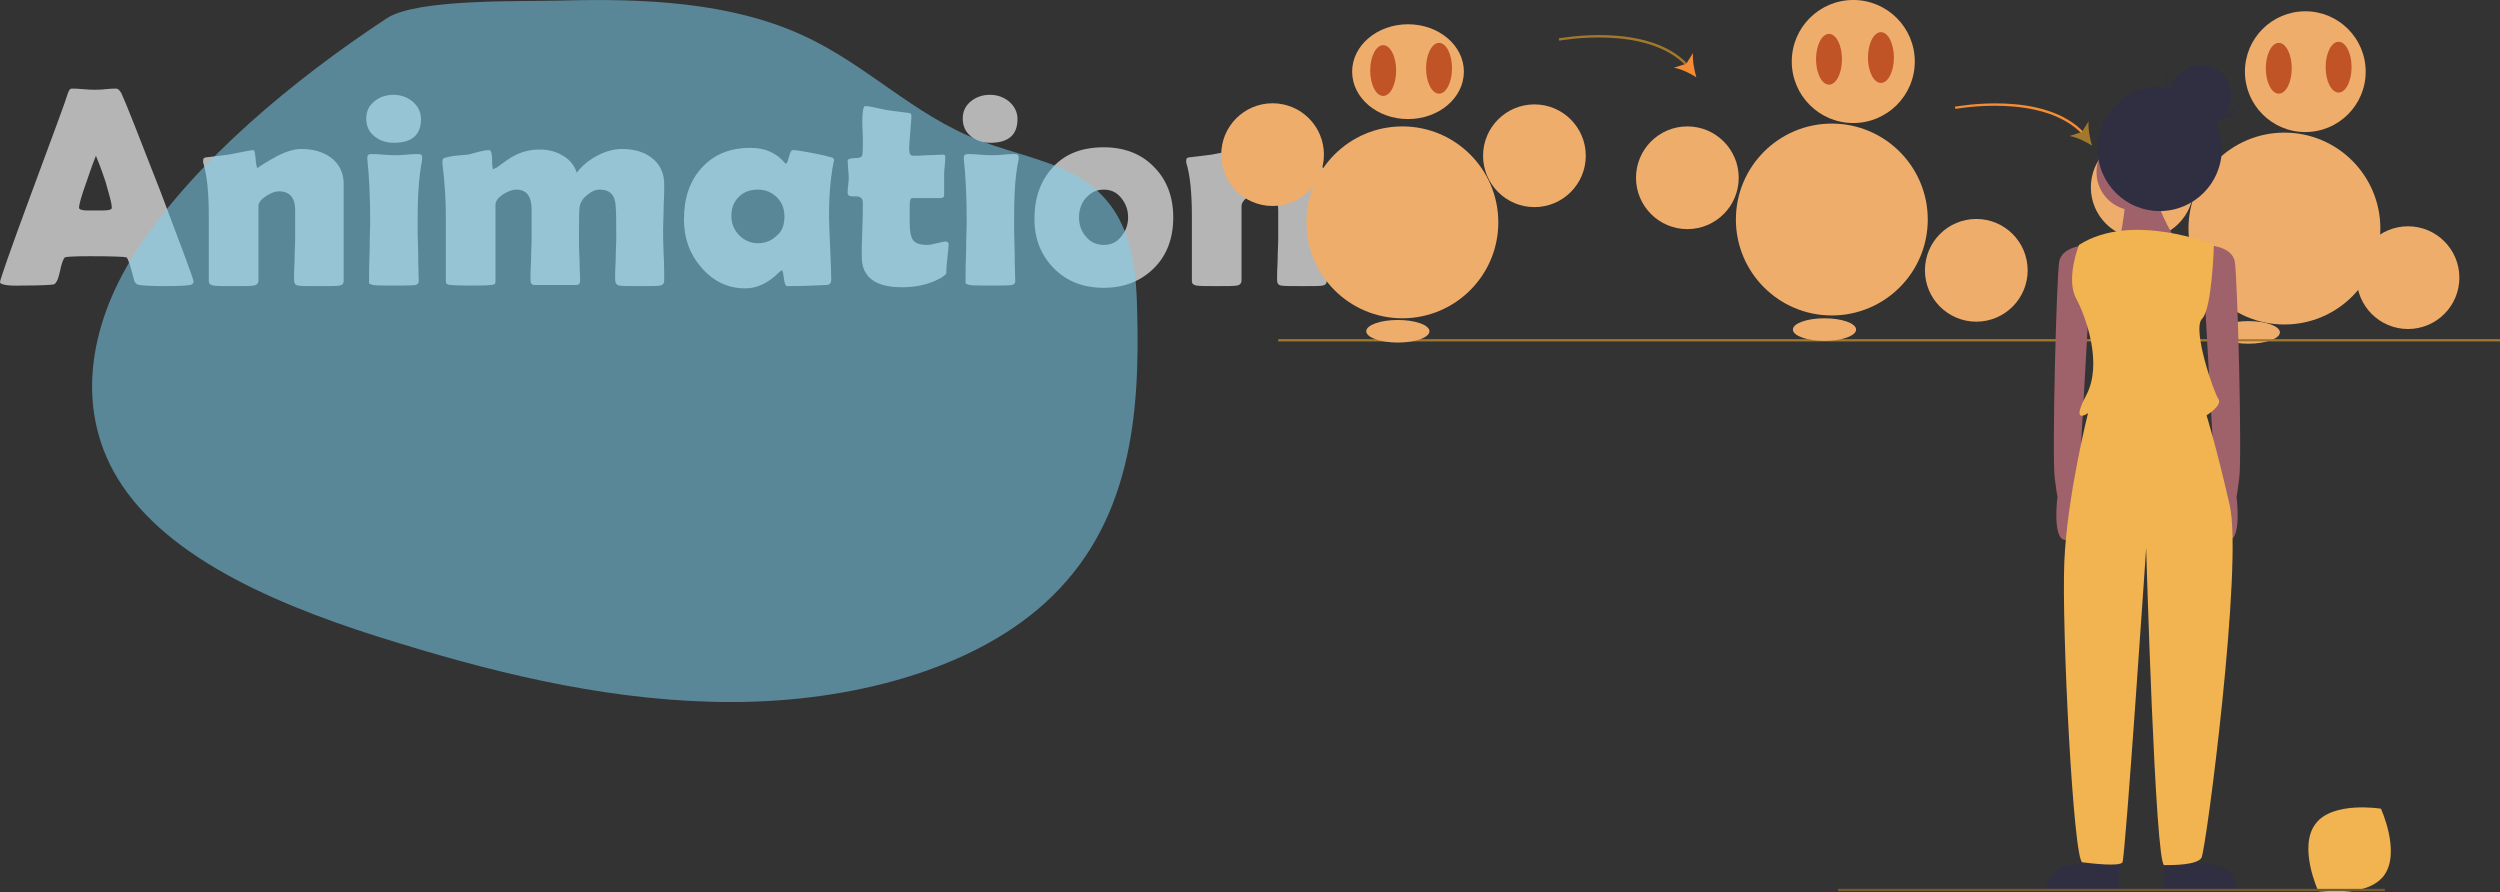 <?xml version="1.0" encoding="utf-8"?>
<!-- Generator: Adobe Illustrator 19.0.0, SVG Export Plug-In . SVG Version: 6.00 Build 0)  -->
<svg version="1.1" id="Layer_1" xmlns="http://www.w3.org/2000/svg" xmlns:xlink="http://www.w3.org/1999/xlink" x="0px" y="0px"
	 viewBox="5 5 443 158.1" style="enable-background:new 5 5 443 158.1;" xml:space="preserve">
<rect x="5" y="5" width="443" height="158.1" fill="#333333" stroke="none"/>
<style type="text/css">
	.st0{fill:#B5B5B5;}
	.st1{fill:#EFAD6C;}
	.st2{fill:#A2792C;}
	.st3{fill:#F2B450;}
	.st4{fill:#F68C33;}
	.st5{fill:#9F626B;}
	.st6{fill:#302E41;}
	.st7{fill:#6D5E32;}
	.st8{fill:#C05427;}
	.st9{fill:none;stroke:#545561;stroke-width:3;stroke-miterlimit:10;}
	.st10{fill:#6395CE;}
	.st11{opacity:0.1;fill:#010101;enable-background:new    ;}
	.st12{opacity:0.3;fill:#010101;enable-background:new    ;}
	.st13{fill:#3C6EA1;}
	.st14{opacity:0.5;fill:#DEE3F3;enable-background:new    ;}
	.st15{fill:url(#XMLID_14_);}
	.st16{fill:#3274A5;}
	.st17{fill:#599AC1;}
	.st18{fill:#F7C5A8;}
	.st19{fill:#4A5CA9;}
	.st20{opacity:0.1;}
	.st21{fill:#010101;}
	.st22{fill:#642753;}
	.st23{fill:#545561;}
	.st24{fill:#FFFFFF;}
	.st25{opacity:0.1;fill:none;stroke:#010101;stroke-miterlimit:10;enable-background:new    ;}
	.st26{fill:#6B5E9B;}
	.st27{fill:#FFD139;}
	.st28{fill:#D7D6E3;}
	.st29{fill:#E6E6E5;}
	.st30{fill:#328E4D;}
	.st31{fill:#403E56;}
	.st32{fill:#2D352D;}
	.st33{fill:#3F543F;}
	.st34{opacity:0.2;fill:#010101;enable-background:new    ;}
	.st35{fill:#F9B7B8;}
	.st36{fill:#D0E2C3;}
	.st37{fill:#F16584;}
	.st38{fill:#6466AF;}
	.st39{fill:#F9A924;}
	.st40{opacity:0.53;fill:#7CD1EF;}
	.st41{fill:#F9BFC0;}
	.st42{fill:url(#XMLID_15_);}
	.st43{fill:#F16262;}
	.st44{fill:#5B3837;}
	.st45{fill:#454154;}
	.st46{fill:#A2626B;}
	.st47{fill:#A91F23;}
	.st48{fill:#D1D2D5;}
	.st49{fill:#640D0D;}
	.st50{fill:url(#XMLID_16_);}
	.st51{fill:#F9BEBD;}
	.st52{opacity:0.67;fill:#DB4B4B;enable-background:new    ;}
	.st53{opacity:0.31;fill:#DB4B4B;enable-background:new    ;}
	.st54{opacity:0.73;fill:#DB4B4B;enable-background:new    ;}
</style>
<title>circles</title>
<g id="XMLID_305_">
	<path id="XMLID_315_" class="st0" d="M234.7,1086c0,3-1.2,5.3-3.7,7c-2.1,1.4-4.8,2.1-7.9,2.1c-2.4,0-4.5-0.2-6-0.5
		c-3.4-0.7-5.2-1.4-5.2-1.9c0-0.1,0-0.2,0.1-0.4c0.2-0.6,0.6-1.5,1-2.7c0.1-0.6,0.4-1.5,0.7-2.7c0.1-0.4,0.4-0.6,0.7-0.6
		c0,0,0.7,0.3,2.2,0.8s2.7,0.8,3.7,0.8c3.2,0,4.8-1.1,4.8-3.2c0-1.7-1.5-2.6-4.5-2.6c-0.4,0-0.9,0-1.6,0c-0.7,0-1.1,0-1.3,0
		c-1,0-1.5,0-1.6,0c-0.7-0.1-1.1-0.4-1.1-0.8c0-2.5,0.1-4.1,0.3-4.7c0.1-0.4,0.4-0.6,0.8-0.6c0.6,0,1.4,0.1,2.5,0.2s1.9,0.2,2.4,0.2
		c0.7,0,1.3-0.2,1.7-0.7c0.5-0.5,0.7-1.1,0.7-1.8c0-1.9-1.4-2.9-4.2-2.9c-1.2,0-2.8,0.3-4.8,1c-0.1,0-0.2,0-0.2,0
		c-0.2,0-0.4-0.2-0.5-0.7c0-0.7-0.1-1.5-0.1-2.3c0-0.2-0.1-0.6-0.1-1.2c-0.1-0.5-0.1-0.9-0.1-1.1c0-0.9,1.3-1.5,4-2
		c1.8-0.3,3.6-0.5,5.3-0.5c2.8,0,5.2,0.6,7.3,1.8c2.5,1.5,3.8,3.5,3.8,6.1c0,3-1.4,5.2-4.1,6.8c1.6,0.5,2.9,1.4,3.8,2.7
		C234.3,1082.9,234.7,1084.4,234.7,1086z"/>
	<path id="XMLID_341_" class="st0" d="M269.6,1077.1c0,4.8-1.5,8.9-4.6,12.5c-2.7,3.1-6.5,4.8-11.5,5c-0.9,0-3.5,0-7.8,0
		c-0.8,0-2,0-3.6-0.1c-1.6,0-2.8-0.1-3.6-0.1c-0.5,0-0.7-0.2-0.7-0.6c0-1.8,0.1-4.5,0.2-8.1c0.1-3.6,0.2-6.3,0.2-8.1
		c0-1.9-0.1-4.7-0.2-8.4c-0.1-3.7-0.2-6.5-0.2-8.4c0-0.3,0.2-0.5,0.7-0.6c1.2-0.1,3.1-0.2,5.7-0.2c5,0,8.3,0.1,9.7,0.2
		c3.9,0.4,6.9,1.4,9.1,2.9c2.1,1.5,3.7,3.5,4.9,6.2C269,1071.9,269.6,1074.4,269.6,1077.1z M260.3,1077.1c0-2.8-0.8-5-2.5-6.7
		c-1.7-1.8-3.9-2.7-6.6-2.7c-2.5,0-3.8,0.3-3.8,1c0,1,0,2.4,0,4.3s0,3.4,0,4.3c0,0.9,0,2.4,0,4.3s0,3.3,0,4.3c0,0.7,1.3,1,3.9,1
		c2.8,0,5-0.9,6.6-2.8C259.5,1082.3,260.3,1080,260.3,1077.1z"/>
	<path id="XMLID_344_" class="st0" d="M317.8,1077.1c0,4.8-1.5,8.9-4.6,12.5c-2.7,3.1-6.5,4.8-11.5,5c-0.9,0-3.5,0-7.8,0
		c-0.8,0-2,0-3.6-0.1c-1.6,0-2.8-0.1-3.6-0.1c-0.5,0-0.7-0.2-0.7-0.6c0-1.8,0.1-4.5,0.2-8.1s0.2-6.3,0.2-8.1c0-1.9-0.1-4.7-0.2-8.4
		c-0.1-3.7-0.2-6.5-0.2-8.4c0-0.3,0.2-0.5,0.7-0.6c1.2-0.1,3.1-0.2,5.7-0.2c5,0,8.3,0.1,9.7,0.2c3.9,0.4,6.9,1.4,9.1,2.9
		c2.1,1.5,3.7,3.5,4.9,6.2C317.2,1071.9,317.8,1074.4,317.8,1077.1z M308.4,1077.1c0-2.8-0.8-5-2.5-6.7c-1.7-1.8-3.9-2.7-6.6-2.7
		c-2.5,0-3.8,0.3-3.8,1c0,1,0,2.4,0,4.3s0,3.4,0,4.3c0,0.9,0,2.4,0,4.3s0,3.3,0,4.3c0,0.7,1.3,1,3.9,1c2.8,0,5-0.9,6.6-2.8
		C307.7,1082.3,308.4,1080,308.4,1077.1z"/>
	<path id="XMLID_347_" class="st0" d="M343.7,1081.1c0,1.6-0.5,2.6-1.6,2.8c-0.2,0-1.9,0.2-5.1,0.5c-1.9,0.2-4.8,0.5-8.6,0.8
		c0.2,1.1,0.9,1.9,2.1,2.4c0.9,0.5,2,0.7,3.2,0.7c1.4,0,2.9-0.4,4.4-1.2c0.6-0.4,1.2-0.8,1.9-1.2c0.3,0.2,0.9,1,1.7,2.5
		c0.8,1.5,1.2,2.5,1.2,2.9c0,0.1-0.1,0.3-0.4,0.6c-2,2.1-5.1,3.2-9.3,3.2c-3.9,0-7-1.1-9.4-3.4c-2.4-2.3-3.7-5.4-3.7-9.2
		c0-3.7,1.1-6.8,3.3-9.2c2.2-2.5,5.2-3.7,8.9-3.7c3.1,0,5.8,1.1,8,3.4C342.6,1075.3,343.7,1078,343.7,1081.1z M335.2,1079.6
		c0-1-0.4-1.9-1.1-2.7c-0.7-0.8-1.6-1.1-2.6-1.1s-1.9,0.4-2.5,1.3c-0.6,0.8-0.9,1.7-0.9,2.8c0,0.4,0.2,0.7,0.7,0.7
		c1.2,0,3.1-0.2,5.6-0.6C334.9,1080,335.2,1079.8,335.2,1079.6z"/>
	<path id="XMLID_350_" class="st0" d="M360.7,1074.6c0,0.2-0.1,0.4-0.4,0.7c-0.5-0.1-0.9-0.2-1.4-0.2c-1,0-1.8,0.2-2.4,0.6
		c-0.8,0.5-1.2,1.2-1.2,2.1c0,0.6,0.4,1.3,1.2,2.2c1.3,1.3,2,2.2,2.3,2.7c0.8,1.2,1.2,2.6,1.2,4c0,0.8-0.2,1.7-0.5,2.6
		c-0.4,1-0.8,1.8-1.4,2.2c-1.2,1-2.6,1.9-4.2,2.6c-1.7,0.7-3.3,1.1-4.8,1.1c-0.3,0-1.1-0.9-2.2-2.6c-1.1-1.8-1.7-2.8-1.7-3.2
		c0-0.1,0.1-0.2,0.3-0.3c1.1-0.2,2.3-0.4,3.4-0.6c1.4-0.5,2.1-1.2,2.1-2.2c0-0.7-0.4-1.5-1.2-2.5c-1.5-1.6-2.3-2.5-2.3-2.6
		c-0.8-1.2-1.2-2.4-1.2-3.7c0-2.4,1.2-4.5,3.7-6.2c2.2-1.5,4.6-2.3,7.1-2.3c0.3,0,0.9,0.9,1.9,2.6
		C360.2,1073.3,360.7,1074.3,360.7,1074.6z"/>
	<path id="XMLID_352_" class="st0" d="M373.3,1083.2c0,1.2,0,3,0.1,5.3c0,2.4,0.1,4.1,0.1,5.3c0,0.3-0.2,0.5-0.6,0.6
		c-0.6,0.1-1.8,0.1-3.7,0.1c-2,0-3.2,0-3.8-0.1c-0.4-0.1-0.6-0.2-0.7-0.3c0-0.1,0-0.3,0-0.7c0-1.1,0-2.8,0.1-5.1
		c0-2.3,0.1-4,0.1-5.1c0-4.6-0.2-8.3-0.5-11c0-0.3,0-0.4,0-0.5c0-0.3,0.2-0.5,0.7-0.5s1.2,0,2.1,0.1s1.6,0.1,2.1,0.1s1.2,0,2.1-0.1
		s1.7-0.1,2.1-0.1s0.6,0.2,0.6,0.5c0,0.1,0,0.2,0,0.5C373.4,1075.3,373.3,1079,373.3,1083.2z M373.9,1065c0,2.8-1.6,4.2-4.8,4.2
		c-1.4,0-2.5-0.4-3.4-1.1c-1-0.8-1.5-1.8-1.5-3.2c0-1.3,0.5-2.3,1.5-3.1c0.9-0.7,2-1.1,3.3-1.1s2.4,0.4,3.3,1.1
		C373.4,1062.8,373.9,1063.8,373.9,1065z"/>
	<path id="XMLID_355_" class="st0" d="M402.3,1088c0,4.6-1,8-2.9,10c-2,2.1-5.4,3.1-10.1,3.1c-1.4,0-3.2-0.2-5.6-0.7
		c-3-0.6-4.5-1.2-4.5-2c0-0.3,0.3-1.9,1-4.8c0.1-0.5,0.3-0.7,0.5-0.7c0.1,0,0.2,0,0.3,0.1c2.5,1.2,4.8,1.9,7,1.9
		c1.2,0,2.3-0.3,3.5-0.9c1.4-0.7,2.1-1.6,2.1-2.6v-1.6c-1.7,1.6-3.8,2.3-6.4,2.3c-3.1,0-5.6-1.1-7.5-3.3c-1.9-2.1-2.9-4.7-2.9-7.8
		s0.9-5.7,2.7-7.7c1.9-2.1,4.4-3.2,7.5-3.2c2.5,0,4.3,0.9,5.6,2.6c0.3,0.4,0.4,0.5,0.5,0.5s0.2-0.3,0.2-0.9c0-1.3,0.1-2,0.4-2
		s1.7,0.1,4.2,0.4c2.6,0.3,3.9,0.4,4,0.5c0.3,0.1,0.4,0.3,0.4,0.6c0,1.1,0,2.8-0.1,5c-0.1,2.2-0.1,3.9-0.1,5c0,0.7,0,1.7,0,3
		C402.3,1086.4,402.3,1087.4,402.3,1088z M393.8,1081.3c0-1.2-0.4-2.2-1.2-3.1c-0.8-0.9-1.8-1.3-3-1.3s-2.2,0.4-3,1.3
		s-1.2,1.9-1.2,3.1s0.4,2.2,1.2,3.1c0.8,0.9,1.8,1.3,2.9,1.3c1.2,0,2.2-0.4,3-1.3C393.4,1083.5,393.8,1082.5,393.8,1081.3z"/>
	<path id="XMLID_358_" class="st0" d="M430.8,1093.7c0,0.4-0.2,0.7-0.7,0.8s-1.6,0.1-3.6,0.1c-2.1,0-3.3,0-3.8-0.1s-0.7-0.4-0.7-1
		c0-0.8,0-1.9,0.1-3.5c0-1.5,0.1-2.7,0.1-3.5c0-0.6,0-1.5,0-2.7c0-1.2,0-2.1,0-2.7c0-2.2-1-3.3-2.9-3.3c-0.6,0-1.4,0.3-2.2,0.8
		c-0.9,0.6-1.4,1.2-1.4,1.8v13.2c0,0.5-0.3,0.8-0.8,0.9c-0.6,0.1-1.7,0.1-3.5,0.1c-1.9,0-3.1,0-3.7-0.1c-0.5-0.1-0.8-0.3-0.8-0.8
		c0-1.3,0-3.2,0-5.7c0-2.6,0-4.5,0-5.8c0-4.1-0.3-7.2-1-9.5c0-0.1,0-0.3,0-0.4c0-0.3,0.1-0.4,0.4-0.5c1-0.1,2.4-0.3,4.1-0.5
		c2.6-0.5,4-0.8,4.4-0.8c0.2,0,0.3,0.5,0.4,1.6s0.2,1.6,0.4,1.6c-0.2,0,0.7-0.6,2.6-1.7s3.6-1.7,5.1-1.7c2.1,0,3.8,0.5,5.2,1.5
		c1.5,1.1,2.3,2.7,2.3,4.7v7.8c0,1.1,0,2.6,0,4.7C430.8,1091,430.8,1092.6,430.8,1093.7z"/>
</g>
<g id="XMLID_168_">
	<path id="XMLID_171_" class="st0" d="M34.6,675.8c0,3.9-1,7.1-3.1,9.6c-2.2,2.6-5.3,3.9-9.2,3.9c-0.7,0-1.6,0-2.9-0.1
		c-1.3-0.1-2.3-0.1-2.9-0.1c-0.7,0-1,0.3-1,0.9c0,0.7,0.1,1.9,0.2,3.3c0.1,1.5,0.2,2.6,0.2,3.3c0,0.4-0.2,0.6-0.5,0.6
		c-1,0-2.5,0-4.5-0.1c-2-0.1-3.5-0.1-4.5-0.1c-0.5,0-0.7-0.2-0.7-0.7c0-1.8,0-4.5,0.1-8.1c0.1-3.6,0.1-6.3,0.1-8.1
		c0-5.1-0.2-10.5-0.7-16.1v-0.3c0-0.3,0.2-0.5,0.7-0.6c1.3-0.2,4.1-0.2,8.4-0.2c2.6,0,5,0,7.3,0.1c3.9,0.1,7,1.3,9.3,3.6
		C33.4,668.9,34.6,672,34.6,675.8z M24.9,676.2c0-3.8-1.8-5.7-5.5-5.7c-2.6,0-4,0.1-4.1,0.4c-0.1,0.2-0.2,2.1-0.2,5.6
		c0,0.5,0,1.2,0.1,2.2c0,1,0.1,1.7,0.1,2.2c0,0.3,1.5,0.5,4.4,0.5C23.1,681.5,24.9,679.8,24.9,676.2z"/>
	<path id="XMLID_179_" class="st0" d="M54,681.8c0,0.6-0.4,1-1,1c-0.3,0-0.8,0-1.4-0.1c-0.6,0-1-0.1-1.3-0.1c-1.4,0-2.3,0.2-2.8,0.6
		c-0.5,0.4-0.7,1.3-0.7,2.6c0,0.7,0,1.8,0,3.2s0,2.5,0,3.2c0,0.5,0,1.2,0.1,2.1c0.1,0.9,0.1,1.6,0.1,2.1c0,0.4-0.3,0.6-0.8,0.7
		c-0.8,0.1-2,0.1-3.6,0.1c-1.5,0-2.8,0-3.7-0.1c-0.5-0.1-0.8-0.3-0.8-0.8c0-1.3,0-3.3,0-5.8c0-2.6,0-4.5,0-5.8c0-3.8-0.4-7-1-9.4
		c0-0.1,0-0.3,0-0.4c0-0.2,0.1-0.4,0.4-0.5c0.9-0.1,2.2-0.3,3.9-0.5c2.6-0.5,3.9-0.8,4-0.8c0.3,0,0.5,0.5,0.6,1.5s0.2,1.5,0.4,1.5
		c-0.2,0,0.4-0.4,2-1.3c1.6-0.9,3.1-1.3,4.5-1.3c0.9,0,1.4,0.2,1.4,0.6c0,0.5,0,1.1-0.1,2c-0.1,0.9-0.2,1.6-0.2,2c0,0.5,0,1.1,0,1.9
		C54,680.8,54,681.5,54,681.8z"/>
	<path id="XMLID_181_" class="st0" d="M80.3,685c0,3.7-1.1,6.7-3.4,9s-5.3,3.5-8.9,3.5s-6.5-1.1-8.8-3.4s-3.5-5.2-3.5-8.8
		c0-3.8,1.1-6.8,3.3-9.2s5.2-3.5,9-3.5c3.7,0,6.7,1.2,8.9,3.5C79.2,678.3,80.3,681.3,80.3,685z M72.3,685c0-1.3-0.4-2.4-1.2-3.4
		c-0.8-1-1.8-1.5-3.1-1.5c-1.3,0-2.3,0.5-3.2,1.5c-0.8,0.9-1.2,2.1-1.2,3.4s0.4,2.5,1.2,3.4c0.8,1,1.9,1.5,3.2,1.5
		c1.3,0,2.3-0.5,3.1-1.5C72,687.4,72.3,686.3,72.3,685z"/>
	<path id="XMLID_186_" class="st0" d="M107.6,690.7c0,4.6-1,8-2.9,10c-2,2.1-5.4,3.1-10.1,3.1c-1.4,0-3.2-0.2-5.6-0.7
		c-3-0.6-4.5-1.2-4.5-2c0-0.3,0.3-1.9,1-4.8c0.1-0.5,0.3-0.7,0.5-0.7c0.1,0,0.2,0,0.3,0.1c2.5,1.2,4.8,1.9,7,1.9
		c1.2,0,2.3-0.3,3.5-0.9c1.4-0.7,2.1-1.6,2.1-2.6v-1.6c-1.7,1.6-3.8,2.3-6.4,2.3c-3.1,0-5.6-1.1-7.5-3.3c-1.9-2.1-2.9-4.7-2.9-7.8
		s0.9-5.7,2.7-7.7c1.9-2.1,4.4-3.2,7.5-3.2c2.5,0,4.3,0.9,5.6,2.6c0.3,0.4,0.4,0.5,0.5,0.5s0.2-0.3,0.2-0.9c0-1.3,0.1-2,0.4-2
		s1.7,0.1,4.2,0.4c2.6,0.3,3.9,0.4,4,0.5c0.3,0.1,0.4,0.3,0.4,0.6c0,1.1,0,2.8-0.1,5s-0.1,3.9-0.1,5c0,0.7,0,1.7,0,3
		C107.6,689,107.6,690,107.6,690.7z M99.2,683.9c0-1.2-0.4-2.2-1.2-3.1c-0.8-0.9-1.8-1.3-3-1.3s-2.2,0.4-3,1.3
		c-0.8,0.9-1.2,1.9-1.2,3.1s0.4,2.2,1.2,3.1c0.8,0.9,1.8,1.3,2.9,1.3c1.2,0,2.2-0.4,3-1.3C98.8,686.1,99.2,685.1,99.2,683.9z"/>
	<path id="XMLID_193_" class="st0" d="M128,681.8c0,0.6-0.4,1-1,1c-0.3,0-0.8,0-1.4-0.1c-0.6,0-1-0.1-1.3-0.1
		c-1.4,0-2.3,0.2-2.8,0.6c-0.5,0.4-0.7,1.3-0.7,2.6c0,0.7,0,1.8,0,3.2s0,2.5,0,3.2c0,0.5,0,1.2,0.1,2.1c0.1,0.9,0.1,1.6,0.1,2.1
		c0,0.4-0.3,0.6-0.8,0.7c-0.8,0.1-2,0.1-3.6,0.1c-1.5,0-2.8,0-3.7-0.1c-0.5-0.1-0.8-0.3-0.8-0.8c0-1.3,0-3.3,0-5.8
		c0-2.6,0-4.5,0-5.8c0-3.8-0.4-7-1-9.4c0-0.1,0-0.3,0-0.4c0-0.2,0.1-0.4,0.4-0.5c0.9-0.1,2.2-0.3,3.9-0.5c2.6-0.5,3.9-0.8,4-0.8
		c0.3,0,0.5,0.5,0.6,1.5s0.2,1.5,0.4,1.5c-0.2,0,0.4-0.4,2-1.3c1.6-0.9,3.1-1.3,4.5-1.3c0.9,0,1.4,0.2,1.4,0.6c0,0.5,0,1.1-0.1,2
		c-0.1,0.9-0.2,1.6-0.2,2c0,0.5,0,1.1,0,1.9C128,680.8,128,681.5,128,681.8z"/>
	<path id="XMLID_195_" class="st0" d="M155.4,684.8c0,1.3,0.1,3.1,0.2,5.6c0.1,2.5,0.2,4.3,0.2,5.6c0,0.7-0.3,1-0.9,1
		c-2,0.1-4.3,0.2-6.9,0.2c-0.3,0-0.5-0.5-0.6-1.4c-0.1-0.9-0.2-1.4-0.4-1.4c-0.1,0.1-0.3,0.2-0.5,0.4c-1.8,1.8-3.8,2.8-5.9,2.8
		c-3.2,0-5.8-1.3-7.9-3.8c-2-2.3-3-5.1-3-8.4c0-3.8,1-6.8,3.1-9.1c2.1-2.4,5-3.6,8.7-3.6c2.6,0,4.6,0.9,6.1,2.7
		c0.1,0.1,0.1,0.1,0.2,0.1c0.1,0,0.3-0.4,0.5-1.2s0.4-1.2,0.7-1.2c0.6,0,1.7,0.2,3.4,0.5c1.6,0.3,2.8,0.6,3.5,0.8
		c0.2,0.1,0.4,0.2,0.4,0.4c0,0.1,0,0.2-0.1,0.5C155.7,678.4,155.4,681.5,155.4,684.8z M147.6,684.9c0-1.4-0.4-2.5-1.3-3.4
		c-0.9-0.9-2-1.4-3.4-1.4s-2.5,0.4-3.4,1.3c-0.9,0.9-1.3,2-1.3,3.4c0,1.3,0.5,2.5,1.4,3.4c0.9,0.9,2,1.4,3.3,1.4
		c1.4,0,2.5-0.5,3.4-1.4C147.1,687.5,147.6,686.3,147.6,684.9z"/>
	<path id="XMLID_199_" class="st0" d="M199.3,696.1c0,0.6-0.2,0.9-0.7,1c-0.5,0.1-1.7,0.1-3.6,0.1c-2,0-3.2,0-3.7-0.1
		c-0.5-0.1-0.7-0.5-0.7-1.2s0-1.9,0.1-3.4c0-1.5,0.1-2.6,0.1-3.4c0-2.8,0-4.9-0.1-6.1c-0.1-1.9-1-2.9-2.8-2.9c-0.8,0-1.5,0.3-2.3,1
		c-0.8,0.6-1.2,1.4-1.3,2.1s-0.1,2.7-0.1,6c0,0.8,0,1.9,0.1,3.5c0,1.6,0.1,2.7,0.1,3.5c0,0.5-0.2,0.8-0.7,0.8h-7.4
		c-0.5,0-0.7-0.3-0.7-1c0-0.8,0-1.9,0.1-3.4c0-1.5,0.1-2.7,0.1-3.5c0-0.6,0-1.5,0-2.7s0-2.1,0-2.8c0-2.3-0.9-3.5-2.7-3.5
		c-0.7,0-1.5,0.3-2.3,0.8c-0.9,0.6-1.4,1.2-1.4,1.9c0,1.5,0,3.7,0,6.6c0,2.9,0,5.2,0,6.6c0,0.4,0,0.7-0.1,0.8s-0.4,0.2-0.8,0.2
		c-0.7,0.1-1.9,0.1-3.5,0.1c-1,0-2.2,0-3.5-0.1c-0.4,0-0.6-0.1-0.7-0.2c-0.1-0.1-0.1-0.3-0.1-0.7c0-1.3,0-3.3,0-5.8
		c0-2.6,0-4.5,0-5.8c0-2.7-0.2-5.7-0.6-9c0-0.2,0-0.3,0-0.4c0-0.3,0.1-0.5,0.3-0.6c0.4-0.1,1-0.3,2-0.4c1.2-0.1,1.9-0.2,2.2-0.2
		c0.2,0,0.8-0.2,1.9-0.5c0.8-0.2,1.4-0.3,1.9-0.3c0.3,0,0.5,0.6,0.5,1.7c0,1.1,0.1,1.7,0.2,1.7c0.2-0.1,0.3-0.2,0.6-0.3
		c1.5-1.1,2.6-1.9,3.5-2.3c1.3-0.6,2.6-0.9,4.1-0.9s2.8,0.3,4,1c1.3,0.7,2.2,1.8,2.6,3.1c0.9-1.2,2.1-2.2,3.6-3s3-1.2,4.4-1.2
		c2.1,0,3.9,0.5,5.2,1.5c1.5,1.1,2.3,2.7,2.3,4.8c0,0.9,0,2.2-0.1,3.9c0,1.7-0.1,3-0.1,3.9c0,1,0,2.6,0.1,4.6
		C199.3,693.5,199.3,695.1,199.3,696.1z"/>
	<path id="XMLID_219_" class="st0" d="M242.9,696.1c0,0.6-0.2,0.9-0.7,1c-0.5,0.1-1.7,0.1-3.6,0.1c-2,0-3.2,0-3.7-0.1
		c-0.5-0.1-0.7-0.5-0.7-1.2s0-1.9,0.1-3.4c0-1.5,0.1-2.6,0.1-3.4c0-2.8,0-4.9-0.1-6.1c-0.1-1.9-1-2.9-2.8-2.9c-0.8,0-1.5,0.3-2.3,1
		c-0.8,0.6-1.2,1.4-1.3,2.1s-0.1,2.7-0.1,6c0,0.8,0,1.9,0.1,3.5c0,1.6,0.1,2.7,0.1,3.5c0,0.5-0.2,0.8-0.7,0.8h-7.4
		c-0.5,0-0.7-0.3-0.7-1c0-0.8,0-1.9,0.1-3.4c0-1.5,0.1-2.7,0.1-3.5c0-0.6,0-1.5,0-2.7s0-2.1,0-2.8c0-2.3-0.9-3.5-2.7-3.5
		c-0.7,0-1.5,0.3-2.3,0.8c-0.9,0.6-1.4,1.2-1.4,1.9c0,1.5,0,3.7,0,6.6c0,2.9,0,5.2,0,6.6c0,0.4,0,0.7-0.1,0.8s-0.4,0.2-0.8,0.2
		c-0.7,0.1-1.9,0.1-3.5,0.1c-1,0-2.2,0-3.5-0.1c-0.4,0-0.6-0.1-0.7-0.2c-0.1-0.1-0.1-0.3-0.1-0.7c0-1.3,0-3.3,0-5.8
		c0-2.6,0-4.5,0-5.8c0-2.7-0.2-5.7-0.6-9c0-0.2,0-0.3,0-0.4c0-0.3,0.1-0.5,0.3-0.6c0.4-0.1,1-0.3,2-0.4c1.2-0.1,1.9-0.2,2.2-0.2
		c0.2,0,0.8-0.2,1.9-0.5c0.8-0.2,1.4-0.3,1.9-0.3c0.3,0,0.5,0.6,0.5,1.7c0,1.1,0.1,1.7,0.2,1.7c0.2-0.1,0.3-0.2,0.6-0.3
		c1.5-1.1,2.6-1.9,3.5-2.3c1.3-0.6,2.6-0.9,4.1-0.9s2.8,0.3,4,1c1.3,0.7,2.2,1.8,2.6,3.1c0.9-1.2,2.1-2.2,3.6-3s3-1.2,4.4-1.2
		c2.1,0,3.9,0.5,5.2,1.5c1.5,1.1,2.3,2.7,2.3,4.8c0,0.9,0,2.2-0.1,3.9c0,1.7-0.1,3-0.1,3.9c0,1,0,2.6,0.1,4.6
		C242.9,693.5,242.9,695.1,242.9,696.1z"/>
	<path id="XMLID_222_" class="st0" d="M256.6,685.8c0,1.2,0,3,0.1,5.3c0,2.4,0.1,4.1,0.1,5.3c0,0.3-0.2,0.5-0.6,0.6
		c-0.6,0.1-1.8,0.1-3.7,0.1c-2,0-3.2,0-3.8-0.1c-0.4-0.1-0.6-0.2-0.7-0.3c0-0.1,0-0.3,0-0.7c0-1.1,0-2.8,0.1-5.1
		c0-2.3,0.1-4,0.1-5.1c0-4.6-0.2-8.3-0.5-11c0-0.3,0-0.4,0-0.5c0-0.3,0.2-0.5,0.7-0.5s1.2,0,2.1,0.1c0.9,0.1,1.6,0.1,2.1,0.1
		s1.2,0,2.1-0.1c0.9-0.1,1.7-0.1,2.1-0.1s0.6,0.2,0.6,0.5c0,0.1,0,0.2,0,0.5C256.8,677.9,256.6,681.6,256.6,685.8z M257.2,667.7
		c0,2.8-1.6,4.2-4.8,4.2c-1.4,0-2.5-0.4-3.4-1.1c-1-0.8-1.5-1.8-1.5-3.2c0-1.3,0.5-2.3,1.5-3.1c0.9-0.7,2-1.1,3.3-1.1
		s2.4,0.4,3.3,1.1C256.7,665.4,257.2,666.4,257.2,667.7z"/>
	<path id="XMLID_227_" class="st0" d="M285.6,696.3c0,0.4-0.2,0.7-0.7,0.8c-0.5,0.1-1.6,0.1-3.6,0.1c-2.1,0-3.3,0-3.8-0.1
		c-0.5-0.1-0.7-0.4-0.7-1c0-0.8,0-1.9,0.1-3.5c0-1.5,0.1-2.7,0.1-3.5c0-0.6,0-1.5,0-2.7s0-2.1,0-2.7c0-2.2-1-3.3-2.9-3.3
		c-0.6,0-1.4,0.3-2.2,0.8c-0.9,0.6-1.4,1.2-1.4,1.8v13.2c0,0.5-0.3,0.8-0.8,0.9c-0.6,0.1-1.7,0.1-3.5,0.1c-1.9,0-3.1,0-3.7-0.1
		c-0.5-0.1-0.8-0.3-0.8-0.8c0-1.3,0-3.2,0-5.7c0-2.6,0-4.5,0-5.8c0-4.1-0.3-7.2-1-9.5c0-0.1,0-0.3,0-0.4c0-0.3,0.1-0.4,0.4-0.5
		c1-0.1,2.4-0.3,4.1-0.5c2.6-0.5,4-0.8,4.4-0.8c0.2,0,0.3,0.5,0.4,1.6c0.1,1.1,0.2,1.6,0.4,1.6c-0.2,0,0.7-0.6,2.6-1.7
		c1.9-1.1,3.6-1.7,5.1-1.7c2.1,0,3.8,0.5,5.2,1.5c1.5,1.1,2.3,2.7,2.3,4.7v7.8c0,1.1,0,2.6,0,4.7
		C285.6,693.7,285.6,695.2,285.6,696.3z"/>
	<path id="XMLID_229_" class="st0" d="M314,690.7c0,4.6-1,8-2.9,10c-2,2.1-5.4,3.1-10.1,3.1c-1.4,0-3.2-0.2-5.6-0.7
		c-3-0.6-4.5-1.2-4.5-2c0-0.3,0.3-1.9,1-4.8c0.1-0.5,0.3-0.7,0.5-0.7c0.1,0,0.2,0,0.3,0.1c2.5,1.2,4.8,1.9,7,1.9
		c1.2,0,2.3-0.3,3.5-0.9c1.4-0.7,2.1-1.6,2.1-2.6v-1.6c-1.7,1.6-3.8,2.3-6.4,2.3c-3.1,0-5.6-1.1-7.5-3.3c-1.9-2.1-2.9-4.7-2.9-7.8
		s0.9-5.7,2.7-7.7c1.9-2.1,4.4-3.2,7.5-3.2c2.5,0,4.3,0.9,5.6,2.6c0.3,0.4,0.4,0.5,0.5,0.5s0.2-0.3,0.2-0.9c0-1.3,0.1-2,0.4-2
		s1.7,0.1,4.2,0.4c2.6,0.3,3.9,0.4,4,0.5c0.3,0.1,0.4,0.3,0.4,0.6c0,1.1,0,2.8-0.1,5s-0.1,3.9-0.1,5c0,0.7,0,1.7,0,3
		C314,689,314,690,314,690.7z M305.5,683.9c0-1.2-0.4-2.2-1.2-3.1c-0.8-0.9-1.8-1.3-3-1.3s-2.2,0.4-3,1.3c-0.8,0.9-1.2,1.9-1.2,3.1
		s0.4,2.2,1.2,3.1c0.8,0.9,1.8,1.3,2.9,1.3c1.2,0,2.2-0.4,3-1.3C305.1,686.1,305.5,685.1,305.5,683.9z"/>
</g>
<g id="XMLID_87_">
	<path id="XMLID_88_" class="st0" d="M39.3,54.9c0,0.3-0.2,0.5-0.6,0.6c-0.5,0.1-2,0.2-4.5,0.2c-2.3,0-3.8-0.1-4.5-0.2
		c-0.6-0.1-0.9-0.5-1-1.1c-0.6-2.3-1-3.6-1.3-3.8c-0.3-0.1-2.4-0.2-6.5-0.2c-2.8,0-4.2,0.1-4.4,0.2c-0.3,0.3-0.6,1.1-0.9,2.6
		c-0.3,1.4-0.7,2.1-1.1,2.2c-0.6,0.1-2.4,0.2-5.6,0.2C6.2,55.7,5,55.4,5,55s1.8-5.6,5.5-15.6c4-10.8,6.2-16.7,6.5-17.8
		c0.2-0.6,0.4-0.9,0.7-0.9c0.4,0,1.1,0,2,0.1s1.6,0.1,2.1,0.1c0.4,0,1.1,0,1.9-0.1c0.9-0.1,1.5-0.1,1.9-0.1c0.3,0,0.6,0.3,0.9,0.8
		c0.8,1.7,3.1,7.6,7,17.6C37.3,49.2,39.3,54.4,39.3,54.9z M22,32.6c-0.3,0.7-0.9,2.3-1.7,4.7c-0.9,2.5-1.3,4-1.3,4.5
		c0,0.3,0.5,0.5,1.5,0.5c0.5,0,1.3,0,2.5,0c1.1,0,1.7-0.1,1.8-0.4c0-0.1,0-0.2,0-0.3c0-0.5-0.4-2-1.1-4.4
		C22.9,34.8,22.3,33.3,22,32.6z"/>
	<path id="XMLID_91_" class="st0" d="M65.9,54.8c0,0.4-0.2,0.7-0.7,0.8s-1.6,0.1-3.6,0.1c-2.1,0-3.3,0-3.8-0.1s-0.7-0.4-0.7-1
		c0-0.8,0-1.9,0.1-3.5c0-1.5,0.1-2.7,0.1-3.5c0-0.6,0-1.5,0-2.7s0-2.1,0-2.7c0-2.2-1-3.3-2.9-3.3c-0.6,0-1.4,0.3-2.2,0.8
		c-0.9,0.6-1.4,1.2-1.4,1.8v13.2c0,0.5-0.3,0.8-0.8,0.9c-0.6,0.1-1.7,0.1-3.5,0.1c-1.9,0-3.1,0-3.7-0.1c-0.5-0.1-0.8-0.3-0.8-0.8
		c0-1.3,0-3.2,0-5.7c0-2.6,0-4.5,0-5.8c0-4.1-0.3-7.2-1-9.5c0-0.1,0-0.3,0-0.4c0-0.3,0.1-0.4,0.4-0.5c1-0.1,2.4-0.3,4.1-0.5
		c2.6-0.5,4-0.8,4.4-0.8c0.2,0,0.3,0.5,0.4,1.6c0.1,1.1,0.2,1.6,0.4,1.6c-0.2,0,0.7-0.6,2.6-1.7c1.9-1.1,3.6-1.7,5.1-1.7
		c2.1,0,3.8,0.5,5.2,1.5c1.5,1.1,2.3,2.7,2.3,4.7v7.8c0,1.1,0,2.6,0,4.7C65.9,52.1,65.9,53.7,65.9,54.8z"/>
	<path id="XMLID_93_" class="st0" d="M79,44.3c0,1.2,0,3,0.1,5.3c0,2.4,0.1,4.1,0.1,5.3c0,0.3-0.2,0.5-0.6,0.6
		c-0.6,0.1-1.8,0.1-3.7,0.1c-2,0-3.2,0-3.8-0.1c-0.4-0.1-0.6-0.2-0.7-0.3c0-0.1,0-0.3,0-0.7c0-1.1,0-2.8,0.1-5.1
		c0-2.3,0.1-4,0.1-5.1c0-4.6-0.2-8.3-0.5-11c0-0.3,0-0.4,0-0.5c0-0.3,0.2-0.5,0.7-0.5s1.2,0,2.1,0.1s1.6,0.1,2.1,0.1s1.2,0,2.1-0.1
		s1.7-0.1,2.1-0.1s0.6,0.2,0.6,0.5c0,0.1,0,0.2,0,0.5C79.2,36.4,79,40.1,79,44.3z M79.6,26.1c0,2.8-1.6,4.2-4.8,4.2
		c-1.4,0-2.5-0.4-3.4-1.1c-1-0.8-1.5-1.8-1.5-3.2c0-1.3,0.5-2.3,1.5-3.1c0.9-0.7,2-1.1,3.3-1.1s2.4,0.4,3.3,1.1
		C79.1,23.8,79.6,24.9,79.6,26.1z"/>
	<path id="XMLID_96_" class="st0" d="M122.7,54.6c0,0.6-0.2,0.9-0.7,1s-1.7,0.1-3.6,0.1c-2,0-3.2,0-3.7-0.1s-0.7-0.5-0.7-1.2
		s0-1.9,0.1-3.4c0-1.5,0.1-2.6,0.1-3.4c0-2.8,0-4.9-0.1-6.1c-0.1-1.9-1-2.9-2.8-2.9c-0.8,0-1.5,0.3-2.3,1c-0.8,0.6-1.2,1.4-1.3,2.1
		c-0.1,0.7-0.1,2.7-0.1,6c0,0.8,0,1.9,0.1,3.5c0,1.6,0.1,2.7,0.1,3.5c0,0.5-0.2,0.8-0.7,0.8h-7.4c-0.5,0-0.7-0.3-0.7-1
		c0-0.8,0-1.9,0.1-3.4c0-1.5,0.1-2.7,0.1-3.5c0-0.6,0-1.5,0-2.7s0-2.1,0-2.8c0-2.3-0.9-3.5-2.7-3.5c-0.7,0-1.5,0.3-2.3,0.8
		c-0.9,0.6-1.4,1.2-1.4,1.9c0,1.5,0,3.7,0,6.6c0,2.9,0,5.2,0,6.6c0,0.4,0,0.7-0.1,0.8s-0.4,0.2-0.8,0.2c-0.7,0.1-1.9,0.1-3.5,0.1
		c-1,0-2.2,0-3.5-0.1c-0.4,0-0.6-0.1-0.7-0.2C84,55.2,84,55,84,54.6c0-1.3,0-3.3,0-5.8c0-2.6,0-4.5,0-5.8c0-2.7-0.2-5.7-0.6-9
		c0-0.2,0-0.3,0-0.4c0-0.3,0.1-0.5,0.3-0.6c0.4-0.1,1-0.3,2-0.4c1.2-0.1,1.9-0.2,2.2-0.2c0.2,0,0.8-0.2,1.9-0.5
		c0.8-0.2,1.4-0.3,1.9-0.3c0.3,0,0.5,0.6,0.5,1.7c0,1.1,0.1,1.7,0.2,1.7c0.2-0.1,0.3-0.2,0.6-0.3c1.5-1.1,2.6-1.9,3.5-2.3
		c1.3-0.6,2.6-0.9,4.1-0.9s2.8,0.3,4,1c1.3,0.7,2.2,1.8,2.6,3.1c0.9-1.2,2.1-2.2,3.6-3s3-1.2,4.4-1.2c2.1,0,3.9,0.5,5.2,1.5
		c1.5,1.1,2.3,2.7,2.3,4.8c0,0.9,0,2.2-0.1,3.9c0,1.7-0.1,3-0.1,3.9c0,1,0,2.6,0.1,4.6C122.7,52,122.7,53.6,122.7,54.6z"/>
	<path id="XMLID_98_" class="st0" d="M151.9,43.3c0,1.3,0.1,3.1,0.2,5.6c0.1,2.5,0.2,4.3,0.2,5.6c0,0.7-0.3,1-0.9,1
		c-2,0.1-4.3,0.2-6.9,0.2c-0.3,0-0.5-0.5-0.6-1.4s-0.2-1.4-0.4-1.4c-0.1,0.1-0.3,0.2-0.5,0.4c-1.8,1.8-3.8,2.8-5.9,2.8
		c-3.2,0-5.8-1.3-7.9-3.8c-2-2.3-3-5.1-3-8.4c0-3.8,1-6.8,3.1-9.1c2.1-2.4,5-3.6,8.7-3.6c2.6,0,4.6,0.9,6.1,2.7
		c0.1,0.1,0.1,0.1,0.2,0.1c0.1,0,0.3-0.4,0.5-1.2s0.4-1.2,0.7-1.2c0.6,0,1.7,0.2,3.4,0.5c1.6,0.3,2.8,0.6,3.5,0.8
		c0.2,0.1,0.4,0.2,0.4,0.4c0,0.1,0,0.2-0.1,0.5C152.1,36.9,151.9,40,151.9,43.3z M144,43.4c0-1.4-0.4-2.5-1.3-3.4
		c-0.9-0.9-2-1.4-3.4-1.4s-2.5,0.4-3.4,1.3c-0.9,0.9-1.3,2-1.3,3.4c0,1.3,0.5,2.5,1.4,3.4s2,1.4,3.3,1.4c1.4,0,2.5-0.5,3.4-1.4
		C143.6,46,144,44.8,144,43.4z"/>
	<path id="XMLID_101_" class="st0" d="M173.1,48.3c0,0.5-0.1,1.2-0.2,2.2c-0.1,1-0.2,1.7-0.2,2.2s0,0.8-0.1,0.9
		c-0.1,0.1-0.4,0.3-0.8,0.6c-2.1,1.2-4.4,1.7-7,1.7c-4.7,0-7.1-1.8-7.1-5.4c0-1.1,0-2.7,0.1-4.8c0.1-2.2,0.1-3.8,0.1-4.8
		c0-0.7-0.4-1.1-1.2-1.1c-0.1,0-0.2,0-0.3,0s-0.3,0-0.3,0c-0.6,0-0.9-0.2-0.9-0.7c0-0.3,0-0.7,0.1-1.2c0-0.5,0.1-0.9,0.1-1.2
		s0-0.9-0.1-1.6c0-0.7-0.1-1.2-0.1-1.6c0-0.3,0.5-0.5,1.6-0.5c0.6,0,0.9-0.2,1-0.5c0.1-0.6,0.1-1.6,0.1-2.9c-0.1-2.1-0.1-3.1-0.1-3
		c0-1.9,0.2-2.8,0.5-2.8c0.4,0,1.1,0.1,1.9,0.3c0.9,0.2,1.6,0.3,1.9,0.4c0.8,0.1,2.1,0.3,3.8,0.5c0.4,0,0.6,0.2,0.6,0.4
		c0,0.7-0.1,1.6-0.2,3c-0.1,1.3-0.2,2.3-0.2,3c0,0.8,0.2,1.2,0.7,1.2c0.6,0,1.4,0,2.6-0.1c1.2,0,2-0.1,2.6-0.1
		c0.4,0,0.5,0.1,0.5,0.4c0,0.4,0,0.9-0.1,1.7c-0.1,0.7-0.1,1.3-0.1,1.7s0,1,0,1.7s0,1.3,0,1.7c0,0.3-0.2,0.5-0.7,0.5
		c-0.3,0-0.9,0-1.6,0c-0.8,0-1.3,0-1.6,0h-1.8c-0.2,0-0.4,0.4-0.4,1.1c0,0.4,0,1,0,1.7c0,0.8,0,1.4,0,1.7c0,1.4,0.2,2.3,0.5,2.8
		c0.4,0.7,1.3,1,2.6,1c0.4,0,1-0.1,1.7-0.3c0.8-0.2,1.3-0.3,1.6-0.3C172.9,47.8,173.1,48,173.1,48.3z"/>
	<path id="XMLID_104_" class="st0" d="M184.7,44.3c0,1.2,0,3,0.1,5.3c0,2.4,0.1,4.1,0.1,5.3c0,0.3-0.2,0.5-0.6,0.6
		c-0.6,0.1-1.8,0.1-3.7,0.1c-2,0-3.2,0-3.8-0.1c-0.4-0.1-0.6-0.2-0.7-0.3c0-0.1,0-0.3,0-0.7c0-1.1,0-2.8,0.1-5.1
		c0-2.3,0.1-4,0.1-5.1c0-4.6-0.2-8.3-0.5-11c0-0.3,0-0.4,0-0.5c0-0.3,0.2-0.5,0.7-0.5s1.2,0,2.1,0.1c0.9,0.1,1.6,0.1,2.1,0.1
		s1.2,0,2.1-0.1c0.9-0.1,1.7-0.1,2.1-0.1c0.4,0,0.6,0.2,0.6,0.5c0,0.1,0,0.2,0,0.5C184.8,36.4,184.7,40.1,184.7,44.3z M185.3,26.1
		c0,2.8-1.6,4.2-4.8,4.2c-1.4,0-2.5-0.4-3.4-1.1c-1-0.8-1.5-1.8-1.5-3.2c0-1.3,0.5-2.3,1.5-3.1c0.9-0.7,2-1.1,3.3-1.1
		s2.4,0.4,3.3,1.1C184.8,23.8,185.3,24.9,185.3,26.1z"/>
	<path id="XMLID_107_" class="st0" d="M212.9,43.5c0,3.7-1.1,6.7-3.4,9c-2.3,2.3-5.3,3.5-8.9,3.5c-3.6,0-6.5-1.1-8.8-3.4
		c-2.3-2.3-3.5-5.2-3.5-8.8c0-3.8,1.1-6.8,3.3-9.2s5.2-3.5,9-3.5c3.7,0,6.7,1.2,8.9,3.5C211.7,36.8,212.9,39.8,212.9,43.5z
		 M204.9,43.5c0-1.3-0.4-2.4-1.2-3.4s-1.8-1.5-3.1-1.5s-2.3,0.5-3.2,1.5c-0.8,0.9-1.2,2.1-1.2,3.4c0,1.3,0.4,2.5,1.2,3.4
		c0.8,1,1.9,1.5,3.2,1.5s2.3-0.5,3.1-1.5S204.9,44.8,204.9,43.5z"/>
	<path id="XMLID_166_" class="st0" d="M240.1,54.8c0,0.4-0.2,0.7-0.7,0.8s-1.6,0.1-3.6,0.1c-2.1,0-3.3,0-3.8-0.1s-0.7-0.4-0.7-1
		c0-0.8,0-1.9,0.1-3.5c0-1.5,0.1-2.7,0.1-3.5c0-0.6,0-1.5,0-2.7s0-2.1,0-2.7c0-2.2-1-3.3-2.9-3.3c-0.6,0-1.4,0.3-2.2,0.8
		c-0.9,0.6-1.4,1.2-1.4,1.8v13.2c0,0.5-0.3,0.8-0.8,0.9c-0.6,0.1-1.7,0.1-3.5,0.1c-1.9,0-3.1,0-3.7-0.1c-0.5-0.1-0.8-0.3-0.8-0.8
		c0-1.3,0-3.2,0-5.7c0-2.6,0-4.5,0-5.8c0-4.1-0.3-7.2-1-9.5c0-0.1,0-0.3,0-0.4c0-0.3,0.1-0.4,0.4-0.5c1-0.1,2.4-0.3,4.1-0.5
		c2.6-0.5,4-0.8,4.4-0.8c0.2,0,0.3,0.5,0.4,1.6c0.1,1.1,0.2,1.6,0.4,1.6c-0.2,0,0.7-0.6,2.6-1.7c1.9-1.1,3.6-1.7,5.1-1.7
		c2.1,0,3.8,0.5,5.2,1.5c1.5,1.1,2.3,2.7,2.3,4.7v7.8c0,1.1,0,2.6,0,4.7C240.1,52.1,240.1,53.7,240.1,54.8z"/>
</g>
<g id="XMLID_164_">
	<circle id="XMLID_169_" class="st1" cx="409.8" cy="45.5" r="17"/>
	<ellipse id="XMLID_157_" class="st1" cx="403.4" cy="63.9" rx="5.6" ry="2"/>
	<circle id="XMLID_159_" class="st1" cx="431.7" cy="54.2" r="9.1"/>
	<circle id="XMLID_184_" class="st1" cx="329.6" cy="43.9" r="17"/>
	<circle id="XMLID_158_" class="st1" cx="384.6" cy="38.2" r="9.1"/>
	<rect id="XMLID_201_" x="231.5" y="65.1" class="st2" width="216.5" height="0.4"/>
	<path id="XMLID_200_" class="st3" d="M415.3,151c-3.1,4.1,0.5,11.9,0.5,11.9s8.5,1.3,11.6-2.7c3.1-4.1-0.5-11.9-0.5-11.9
		S418.3,146.9,415.3,151z"/>
	<path id="XMLID_155_" class="st2" d="M303.8,16.7c-7-7.4-22.4-4.5-22.5-4.5l-0.1-0.4c0.2,0,15.8-3,22.9,4.6L303.8,16.7z"/>
	<path id="XMLID_154_" class="st4" d="M305.6,18.7c-1.1-0.7-2.7-1.5-4-1.7l2.2-0.7l1.2-1.9C304.9,15.7,305.2,17.4,305.6,18.7z"/>
	<path id="XMLID_153_" class="st4" d="M374,28.8c-7-7.4-22.4-4.5-22.5-4.5l-0.1-0.4c0.2,0,15.8-3,22.9,4.6L374,28.8z"/>
	<path id="XMLID_152_" class="st2" d="M375.7,30.8c-1.1-0.7-2.7-1.5-4-1.7l2.2-0.7l1.2-1.9C375,27.8,375.3,29.5,375.7,30.8z"/>
	<path id="XMLID_151_" class="st5" d="M375.2,48.4c0,0-4.7,0-5.3,2.9c-0.5,2.9-1.3,34.4-0.8,38.4c0.5,3.9,0.5,3.2,0.5,3.2
		s-1,7.5,1.3,7.8c2.4,0.3,2.4-8.6,2.4-8.6l1.8-32.1V48.4H375.2z"/>
	<path id="XMLID_150_" class="st5" d="M395.7,48.4c0,0,4.7,0,5.3,2.9c0.5,2.9,1.3,34.4,0.8,38.4c-0.5,3.9-0.5,3.2-0.5,3.2
		s1,7.5-1.3,7.8c-2.4,0.3-2.4-8.6-2.4-8.6L395.8,60V48.4H395.7z"/>
	<path id="XMLID_149_" class="st6" d="M374.4,158.2h-2.1c-2.6,0-4.7,2.1-4.7,4.7l0,0l0,0h12.9v-6h-6L374.4,158.2L374.4,158.2z"/>
	<path id="XMLID_148_" class="st6" d="M394.6,158.2h2.1c2.6,0,4.7,2.1,4.7,4.7l0,0l0,0h-12.9v-6h6L394.6,158.2L394.6,158.2z"/>
	<circle id="XMLID_147_" class="st5" cx="383.3" cy="35.5" r="6.8"/>
	<path id="XMLID_146_" class="st5" d="M381.8,39.2c0,0-0.8,8.7-1.8,9.5s11-0.5,11-0.5s-4.2-6.3-3.4-8.4S381.8,39.2,381.8,39.2z"/>
	<path id="XMLID_145_" class="st3" d="M397.3,48.4c0,0-14.5-6-23.9,0c0,0-2.4,6-0.5,9.5c1.8,3.4,4.7,11.6,1.8,17.1
		c-2.9,5.5,0.3,3.2,0.3,3.2s-3.7,14.7-4.2,26.3s1.6,53.1,3.2,53.3s6.6,0.8,7.1,0s4.2-55.7,4.2-55.7s1.6,56.2,3.2,56.2s5.8,0,6.6-1.3
		c0.8-1.3,7.4-52,5-62.5S396,78.6,396,78.6s2.9-1.8,2.1-2.9s-4.7-12.4-2.9-14.2C397,59.7,397.3,48.4,397.3,48.4z"/>
	<circle id="XMLID_144_" class="st6" cx="387.7" cy="31.4" r="11"/>
	<path id="XMLID_143_" class="st6" d="M394.6,25.9c-3.9-0.9-6.3-4.7-5.6-8.6c0,0.1-0.1,0.2-0.1,0.3c-0.9,4,1.5,8,5.5,8.9
		s8-1.5,8.9-5.5c0-0.1,0.1-0.2,0.1-0.3C402.3,24.5,398.4,26.8,394.6,25.9z"/>
	<circle id="XMLID_142_" class="st6" cx="395" cy="21.9" r="5.4"/>
	<rect id="XMLID_140_" x="330.7" y="162.5" class="st7" width="96.9" height="0.4"/>
	<circle id="XMLID_203_" class="st1" cx="253.5" cy="44.4" r="17"/>
	<circle id="XMLID_170_" class="st1" cx="276.9" cy="32.6" r="9.1"/>
	<circle id="XMLID_185_" class="st1" cx="230.5" cy="32.4" r="9.1"/>
	<circle id="XMLID_188_" class="st1" cx="304" cy="36.5" r="9.1"/>
	<circle id="XMLID_173_" class="st1" cx="355.2" cy="52.9" r="9.1"/>
	<circle id="XMLID_160_" class="st1" cx="413.5" cy="17.7" r="10.7"/>
	<circle id="XMLID_161_" class="st1" cx="333.4" cy="15.9" r="10.9"/>
	<ellipse id="XMLID_174_" class="st1" cx="254.5" cy="17.7" rx="9.9" ry="8.4"/>
	<ellipse id="XMLID_176_" class="st8" cx="408.8" cy="17.1" rx="2.3" ry="4.5"/>
	<ellipse id="XMLID_177_" class="st8" cx="419.4" cy="16.9" rx="2.3" ry="4.5"/>
	<ellipse id="XMLID_190_" class="st8" cx="260" cy="17.1" rx="2.3" ry="4.5"/>
	<ellipse id="XMLID_189_" class="st8" cx="250.1" cy="17.5" rx="2.3" ry="4.5"/>
	<ellipse id="XMLID_198_" class="st8" cx="329.1" cy="15.5" rx="2.3" ry="4.5"/>
	<ellipse id="XMLID_191_" class="st8" cx="338.3" cy="15.2" rx="2.3" ry="4.5"/>
	<ellipse id="XMLID_162_" class="st1" cx="252.7" cy="63.7" rx="5.6" ry="2"/>
	<ellipse id="XMLID_156_" class="st1" cx="328.3" cy="63.4" rx="5.6" ry="2"/>
</g>
<g id="XMLID_81_">
	<path id="XMLID_138_" class="st9" d="M292.1,628.7c0,0-12.2,8.9-7.8,14.6c4.5,5.7,16.4,10.5,16.3,16c0,5.5-5.9,19.4-0.4,14.4
		c5.5-4.9,8.6-7.1,8.9-3.7c0.3,3.4-6.1,13.3-3.1,12.8s5.5,0.2,5.4,3.6c-0.1,3.3-5.1,10.5-3,10.5s6.5-3.3,5.9-0.1
		c-0.7,3.1-3.4,11.4-1.3,9.2"/>
	<g id="XMLID_80_">
		<path id="XMLID_137_" class="st10" d="M268.6,571.8H300c1.8,0,3.2,1.4,3.2,3.2v11.2c0,1.8-1.4,3.2-3.2,3.2h-31.4
			c-1.8,0-3.2-1.4-3.2-3.2V575C265.4,573.2,266.8,571.8,268.6,571.8z"/>
		<rect id="XMLID_136_" x="268.4" y="586.6" class="st11" width="31.8" height="0.3"/>
		<rect id="XMLID_135_" x="268.4" y="574.5" class="st12" width="31.8" height="12.1"/>
		<circle id="XMLID_134_" class="st11" cx="275.8" cy="580.8" r="4.4"/>
		<circle id="XMLID_133_" class="st11" cx="292.8" cy="580.8" r="4.4"/>
		<rect id="XMLID_132_" x="281" y="589.3" class="st10" width="6.6" height="3.8"/>
		<rect id="XMLID_131_" x="270.6" y="592.1" class="st10" width="27.4" height="21.9"/>
		<rect id="XMLID_130_" x="270" y="618.4" class="st10" width="28.5" height="2.7"/>
		<polygon id="XMLID_129_" class="st10" points="274.7,627.7 274.7,631 274.7,635.9 274.7,638.7 274.7,640.3 279.6,640.3 
			279.6,638.7 279.6,635.9 279.6,631 279.6,627.7 279.6,623.9 274.7,623.9 		"/>
		<polygon id="XMLID_128_" class="st10" points="289.5,623.9 289.5,627.7 289.5,631 289.5,635.9 289.5,638.7 289.5,640.3 
			294.4,640.3 294.4,638.7 294.4,635.9 294.4,631 294.4,627.7 294.4,623.9 		"/>
		<path id="XMLID_127_" class="st10" d="M266.8,597v5.1c-1.4,0.2-2.6,0.8-3.6,1.8c-1,0.9-1.7,2-2.2,3.2c-0.6,1.6-1,3.2-1.1,4.9
			c-0.2,2.2-0.1,4.4,0.3,6.5h-5.5c-0.2-2.6-0.2-5.3,0.1-7.9c0.3-2.2,0.9-4.3,1.8-6.2c1.6-3.3,3.8-5.1,5.8-6.1
			C263.9,597.5,265.3,597.1,266.8,597z"/>
		<rect id="XMLID_126_" x="274.7" y="623.9" class="st13" width="4.9" height="3.8"/>
		<rect id="XMLID_125_" x="274.7" y="631" class="st13" width="4.9" height="4.9"/>
		<rect id="XMLID_124_" x="274.7" y="638.7" class="st13" width="4.9" height="1.6"/>
		<rect id="XMLID_123_" x="289.5" y="623.9" class="st13" width="4.9" height="3.8"/>
		<rect id="XMLID_122_" x="289.5" y="631" class="st13" width="4.9" height="4.9"/>
		<rect id="XMLID_121_" x="289.5" y="638.7" class="st13" width="4.9" height="1.6"/>
		<path id="XMLID_120_" class="st13" d="M266.8,597v5.1c-1.4,0.2-2.6,0.8-3.6,1.8l-0.7-5.7C263.9,597.5,265.3,597.1,266.8,597z"/>
		<path id="XMLID_119_" class="st13" d="M261,607c-0.6,1.6-1,3.2-1.1,4.9l-5-1.3c0.3-2.2,0.9-4.3,1.8-6.2L261,607z"/>
		<path id="XMLID_118_" class="st10" d="M301.7,597v5.1c1.4,0.2,2.6,0.8,3.6,1.8c1,0.9,1.7,2,2.2,3.2c0.6,1.6,1,3.2,1.1,4.9
			c0.2,2.2,0.1,4.4-0.3,6.5h5.5c0.2-2.6,0.2-5.3-0.1-7.9c-0.3-2.2-0.9-4.3-1.8-6.2c-1.6-3.3-3.8-5.1-5.8-6.1
			C304.7,597.5,303.2,597.1,301.7,597z"/>
		<path id="XMLID_117_" class="st13" d="M301.7,597v5.1c1.4,0.2,2.6,0.8,3.6,1.8l0.7-5.7C304.7,597.5,303.2,597.1,301.7,597z"/>
		<path id="XMLID_116_" class="st13" d="M307.6,607c0.6,1.6,1,3.2,1.1,4.9l5-1.3c-0.3-2.2-0.9-4.3-1.8-6.2L307.6,607z"/>
		<rect id="XMLID_115_" x="281" y="589.3" class="st11" width="6.6" height="0.5"/>
		<path id="XMLID_114_" class="st11" d="M298.5,596v9.2c-0.3-0.4-0.5-0.8-0.5-1.3v-6.6C298,596.8,298.2,596.3,298.5,596z"/>
		<path id="XMLID_113_" class="st11" d="M270.7,596.6v6.9c0,0.4-0.2,0.8-0.5,1.2v-9.2C270.5,595.7,270.6,596.1,270.7,596.6z"/>
		<rect id="XMLID_112_" x="272" y="614" class="st11" width="24.7" height="0.3"/>
		<rect id="XMLID_111_" x="271.4" y="621.1" class="st11" width="12.1" height="0.3"/>
		<rect id="XMLID_110_" x="284.6" y="621.1" class="st11" width="12.1" height="0.3"/>
		<rect id="XMLID_109_" x="272.7" y="555.5" class="st10" width="1.9" height="16.2"/>
		<rect id="XMLID_108_" x="294.4" y="555.5" class="st10" width="1.9" height="16.2"/>
	</g>
	<path id="XMLID_103_" class="st14" d="M281.6,671.5c0.6,1,1.6,1.6,2.6,2.1c2.7,1.7,4.8,4.4,6,7.7c0.9,2.4,1.7,5.5,4,5.7
		c0.6,0,1.1-0.1,1.7,0c2.4,0.3,2.5,4.2,4.1,6.1c1.2,1.4,3.1,1.7,4.9,1.9c2.2,0.2,4.5,0.5,6.5-0.8c0.5-0.3,1.1-0.8,1.6-0.9
		c1.3-0.4,2.6,0.7,3.9,0.3c1.8-0.4,2.6-3.1,2.1-5c-0.6-1.9-2-3.1-3.4-4.3c-3.7-3.2-7.3-6.7-9.2-11.6c-1.9-4.7-2.5-10.8-6.7-12.8
		c-1.8-0.8-4-0.7-5.3-2.3c-0.6-0.7-0.9-1.8-1.5-2.5c-1.7-2.4-5.2-2-7.5,0C281.9,658.3,279.3,667.2,281.6,671.5z"/>
	
		<linearGradient id="XMLID_14_" gradientUnits="userSpaceOnUse" x1="406.914" y1="766.567" x2="406.914" y2="669.838" gradientTransform="matrix(1 0 0 1 -37.662 -63.366)">
		<stop  offset="0" style="stop-color:#818181;stop-opacity:0.25"/>
		<stop  offset="0.535" style="stop-color:#818181;stop-opacity:0.12"/>
		<stop  offset="1" style="stop-color:#818181;stop-opacity:0.1"/>
	</linearGradient>
	<path id="XMLID_175_" class="st15" d="M415.7,667.8c-0.6-3.3-1-6.7-1.1-10.1l0,0c-0.2-5.7-4.1-10.7-9.5-12.4c-1-0.3-2-0.6-3.2-0.8
		c-10.4-2.2-13.5-0.3-13.9,0c-0.3-0.6-0.6-1.1-0.8-1.7c0-0.1,0-0.1-0.1-0.2c2.1-2.2,3.3-5,3.5-8c1.7-1.8,2.7-3.9,2.7-6.2
		c0-2-0.7-3.8-2.1-5.4v-3.1c0-7.4-6-13.5-13.5-13.5l0,0h-1.1c-7.4,0-13.5,6-13.5,13.5l0,0v3.3c-1.2,1.5-1.8,3.3-1.9,5.1
		c0,2.2,1,4.3,2.6,6c0.2,3.1,1.5,6,3.7,8.3c0.1,0.5,0.1,1.1,0.2,1.6l-18.6,3.9c0,0-7.2,0.3-11.8,9.8c-3.9,8.1-11.7,28.8-14,34.9l0,0
		l0,0c-0.4,1.1-0.7,1.8-0.7,1.8s0.1-0.1,0.2-0.2c-0.1,0.4-0.2,0.6-0.2,0.6s0.1-0.1,0.3-0.3c-0.3,2.6-0.4,7,3,7.6
		c2.8,0.5,10.1,0.7,15.6,0.7l0,0h0.4c3.7,0,6.4,0,6.4,0l0,0h59.3v-0.6c0-0.6-0.1-1.1-0.3-1.6l0.1-0.1c0.3,0.4,0.5,0.9,0.6,1.4
		c0,0.1,0,0.1,0,0.2c0,0,0,0,0-0.1c0,0.2,0,0.3,0,0.5c0,0,7.6-19.6,7.5-31.3C416,670.3,416,669,415.7,667.8z M368.3,647
		c-0.1-0.6-0.2-1.1-0.2-1.7l0,0C368.2,645.9,368.3,646.4,368.3,647z M345.3,689.1v4.7l-2.9,0.6L345.3,689.1z"/>
	<path id="XMLID_76_" class="st16" d="M377.1,608.4L377.1,608.4c7.4,0,13.5,6,13.5,13.5v5.7l0,0h-27l0,0v-5.7
		C363.6,614.4,369.6,608.4,377.1,608.4z"/>
	<ellipse id="XMLID_75_" class="st17" cx="377.2" cy="629.5" rx="15.4" ry="10.6"/>
	<path id="XMLID_74_" class="st18" d="M367.3,639.7c0,0,3.2,16.8,0,21.3s9.8,6.3,9.8,6.3l13.5-4.9l1.9-12.1c0,0-8.2-4.6-6.5-13.9
		L367.3,639.7z"/>
	<path id="XMLID_73_" class="st18" d="M407.1,696.2c0,0,0.8,3.7-3.8,4.3c-2.7,0.4-5.5,0.4-8.2-0.1l-1-9.2h10.7L407.1,696.2z"/>
	<path id="XMLID_72_" class="st18" d="M325.5,691.5c0,0-2,8.3,2.6,9c4.6,0.8,21.6,0.8,21.6,0.8v-9.8l-7.7,1.6l-7.2-6.9L325.5,691.5z
		"/>
	<path id="XMLID_71_" class="st11" d="M368.3,645.1l-18,3.8c0,0-6.9,0.3-11.3,9.4c-4.4,9.1-14,35.2-14,35.2s8.2-8.3,17.8,0.6
		l6.4-11.6l-1.4,18.4h49.7v-8.7c0,0,10.4,5.6,9.6,8.7c0,0,8.9-22.9,7-33.2c-0.6-3.2-0.9-6.5-1.1-9.7l0,0c-0.2-5.5-3.9-10.3-9.2-11.9
		c-0.9-0.3-2-0.6-3.1-0.8c-10.6-2.3-13.4,0-13.4,0s-2.1,6.7-2,9.8c0,3.9-5.6,6.5-5.6,6.5s-8.3-2-8.7-3.6
		C370.6,656.4,367.6,647,368.3,645.1z"/>
	<path id="XMLID_70_" class="st19" d="M368.3,644.7l-18,3.8c0,0-6.9,0.3-11.3,9.4c-4.4,9.1-14,35.2-14,35.2s8.2-8.3,17.8,0.6
		l6.4-11.6l-1.4,18.4h49.7v-8.7c0,0,10.4,5.6,9.6,8.7c0,0,8.9-22.9,7-33.2c-0.6-3.2-0.9-6.5-1.1-9.7l0,0c-0.2-5.5-3.9-10.3-9.2-11.9
		c-0.9-0.3-2-0.6-3.1-0.8c-10.6-2.3-13.4,0-13.4,0s-2.1,6.7-2,9.8c0,3.9-5.6,6.5-5.6,6.5s-8.3-2-8.7-3.6
		C370.6,656,367.6,646.6,368.3,644.7z"/>
	<path id="XMLID_69_" class="st11" d="M386.7,643.9c-0.8-2.1-0.9-4.5-0.5-6.7l-18.7,3.3c0,0,0.3,1.4,0.6,3.5
		c4.9,5.1,13,5.2,18.1,0.3C386.4,644.2,386.6,644.1,386.7,643.9L386.7,643.9z"/>
	<path id="XMLID_68_" class="st18" d="M389.9,634.3c0,7.1-5.7,12.8-12.8,12.8c-7,0-12.6-5.5-12.8-12.5c0-0.1,0-0.2,0-0.3
		c0-4.9,2.8-9.4,7.2-11.5c0.4-0.2,0.8-0.4,1.2-0.5c2.1-0.8,4.4-1,6.6-0.6l0,0c5.8,1,10.2,5.9,10.6,11.8
		C389.9,633.7,389.9,634,389.9,634.3z"/>
	<g id="XMLID_163_" class="st20">
		<path id="XMLID_67_" class="st21" d="M372.6,622.6C372.7,622.6,372.7,622.6,372.6,622.6c-0.4,0.1-0.8,0.3-1.2,0.5
			c-4.4,2.2-7.2,6.6-7.2,11.5c0,0.1,0,0.2,0,0.3c0.4,0,0.8-0.1,1.1-0.3c3.1-1.5,5-5.9,5.7-9C371.4,624.5,371.7,623.2,372.6,622.6z"
			/>
		<path id="XMLID_66_" class="st21" d="M382.5,623c-1-0.5-2.1-0.8-3.2-1c0.9,0.2,1.7,0.7,2.3,1.4c0.3,0.4,0.5,0.8,0.7,1.2
			c-3.5-1.5-7.4-1.4-10.8,0.2c0.8,1.8,3.3,2.7,5,3.4c1.8,0.7,3.7,1.3,5.5,1.9c-0.5-0.4-1.1-0.9-1.6-1.3c1.2,0.2,2.5,0.4,3.7,0.6
			c0-0.7,0-1.5-0.3-2.2c0.7,0.6,1.7,0.8,2.4,1.3c1.5,0.9,2.1,2.7,2.8,4.2c0.2,0.4,0.5,0.8,0.8,1.1
			C389.6,629.1,386.7,624.9,382.5,623z"/>
	</g>
	<path id="XMLID_65_" class="st22" d="M372.6,622.3C372.7,622.3,372.7,622.3,372.6,622.3c-0.4,0.1-0.8,0.3-1.2,0.5
		c-4.4,2.2-7.2,6.6-7.2,11.5c0,0.1,0,0.2,0,0.3c0.4,0,0.8-0.1,1.1-0.3c3.1-1.5,5-5.9,5.7-9C371.4,624.2,371.7,623,372.6,622.3z"/>
	<path id="XMLID_64_" class="st22" d="M382.5,622.7c-1-0.5-2.1-0.8-3.2-1c0.9,0.2,1.7,0.7,2.3,1.4c0.3,0.4,0.5,0.8,0.7,1.2
		c-3.5-1.5-7.4-1.4-10.8,0.2c0.8,1.8,3.3,2.7,5,3.4c1.8,0.7,3.7,1.3,5.5,1.9c-0.5-0.4-1.1-0.9-1.6-1.3c1.2,0.2,2.5,0.4,3.7,0.6
		c0-0.7,0-1.5-0.3-2.2c0.7,0.6,1.7,0.8,2.4,1.3c1.5,0.9,2.1,2.7,2.8,4.2c0.2,0.4,0.5,0.8,0.8,1.1
		C389.6,628.8,386.7,624.6,382.5,622.7z"/>
	<path id="XMLID_63_" class="st11" d="M362.8,632.2c0,0,13.2-16.4,28.5,0l-1.3-3.7c0,0-7.2-10.5-12.3-8.2
		c-5.1,2.3-10.1,3.9-10.1,3.9L362.8,632.2z"/>
	<path id="XMLID_62_" class="st16" d="M362.8,631.9c0,0,13.2-16.4,28.5,0l-1.3-3.7c0,0-7.2-10.5-12.3-8.2s-10.1,3.9-10.1,3.9
		L362.8,631.9z"/>
	<path id="XMLID_61_" class="st11" d="M352,667.3c0,0-2.8,7.5,1.1,14.3c4,6.8-3.5,9.6-3.5,9.6"/>
	<path id="XMLID_60_" class="st11" d="M397.8,660.5c0,0,4.9,6.2,1.7,11.8c-3.2,5.6-3,18.9-3,18.9"/>
	<path id="XMLID_59_" class="st23" d="M347.7,696.7h54.5c2.5,0,4.5,2,4.5,4.5l0,0l0,0h-63.5l0,0l0,0
		C343.1,698.8,345.2,696.7,347.7,696.7L347.7,696.7z"/>
	<path id="XMLID_58_" class="st23" d="M355.9,665.6H394c5.3,0,9.6,4.3,9.6,9.6v22.5l0,0h-57.3l0,0v-22.5
		C346.3,670,350.6,665.6,355.9,665.6L355.9,665.6z"/>
	<circle id="XMLID_56_" class="st24" cx="374.9" cy="683.1" r="3.4"/>
	<path id="XMLID_55_" class="st25" d="M363.6,624.5c0,0,13-13,27-0.2"/>
	<rect id="XMLID_54_" x="392.5" y="623.7" class="st26" width="1.3" height="7.4"/>
	<path id="XMLID_53_" class="st27" d="M390.8,628.5L390.8,628.5c2.5,0,4.5,2,4.5,4.5l0,0v0.3c0,2.5-2,4.5-4.5,4.5l0,0l0,0l0,0V628.5
		L390.8,628.5z"/>
	<path id="XMLID_52_" class="st26" d="M390.9,628L390.9,628c0.6,0,1,0.5,1,1v8.1c0,0.6-0.5,1-1,1l0,0c-0.6,0-1-0.5-1-1V629
		C389.9,628.5,390.4,628,390.9,628z"/>
	<rect id="XMLID_51_" x="360.2" y="623.8" class="st26" width="1.3" height="7.4"/>
	<path id="XMLID_50_" class="st27" d="M363.2,637.9L363.2,637.9c-2.5,0-4.5-2-4.5-4.5l0,0v-0.3c0-2.5,2-4.5,4.5-4.5l0,0l0,0l0,0
		V637.9L363.2,637.9z"/>
	<path id="XMLID_49_" class="st26" d="M363.1,638.3L363.1,638.3c-0.6,0-1-0.5-1-1v-8.1c0-0.6,0.5-1,1-1l0,0c0.6,0,1,0.5,1,1v8.1
		C364.1,637.9,363.6,638.3,363.1,638.3z"/>
	<path id="XMLID_48_" class="st27" d="M392.4,615.8c-1.8-3.7-5.6-8.1-13.9-8.5l0,0h-0.1l0,0l0,0l-2.9,0.1l0,0
		c-8.2,0.4-12,4.8-13.8,8.4c-1.2,2.5-1.8,5.2-1.8,7.9h1h1c0-2.4,0.6-4.8,1.6-7c2.2-4.6,6.3-7,12.2-7.2l0,0l2.6-0.1l0,0
		c5.9,0.2,10,2.7,12.2,7.2c1,2.2,1.6,4.6,1.6,7h1h1C394.1,621,393.5,618.3,392.4,615.8z"/>
	<rect id="XMLID_47_" x="300.5" y="701.3" class="st28" width="138.1" height="37.1"/>
	<rect id="XMLID_46_" x="300.5" y="703.8" class="st11" width="138.1" height="4.8"/>
	<rect id="XMLID_45_" x="291.2" y="700.8" class="st28" width="156.7" height="4.8"/>
	<path id="XMLID_44_" class="st9" d="M398.5,688.8c0,0,5.9,10.8,20.7,7.9c14.8-2.9,7.6,27.3,7.6,27.3s-2.4,14.5-0.7,14.4"/>
</g>
<g id="XMLID_1_">
	<path id="XMLID_43_" class="st29" d="M248.2,995.1v-10.9h-1.8v10.9c-1.2,0.5-1.8,1.8-1.3,2.9c0.5,1.2,1.9,1.7,3,1.3
		c1.2-0.5,1.8-1.8,1.3-2.9C249.2,995.8,248.8,995.3,248.2,995.1z"/>
	<path id="XMLID_42_" class="st29" d="M252.3,1105.4h-12v-141h-4.7v141h-12c-6,0-10.8,4.7-10.8,10.5l0,0l0,0h50.3l0,0
		C263.1,1110.1,258.3,1105.4,252.3,1105.4L252.3,1105.4z"/>
	<path id="XMLID_41_" class="st30" d="M212.8,985.3h50.3l-3.1-37.2c-0.2-2.7-2.5-4.7-5.3-4.7h-33.6c-2.8,0-5,2.1-5.3,4.7
		L212.8,985.3z"/>
	<path id="XMLID_40_" class="st31" d="M13.5,1073H167v-15.2c0-40.9-34.4-74.3-76.8-74.3s-76.8,33.3-76.8,74.3v15.2H13.5z"/>
	<path id="XMLID_39_" class="st32" d="M13.5,1073H167v-15.2c0-40.9-34.4-74.3-76.8-74.3s-76.8,33.3-76.8,74.3v15.2H13.5z"/>
	<path id="XMLID_38_" class="st30" d="M33.4,1078.2h118.1c-0.2-12.5-10.8-22.5-23.7-22.5H57.2C44.2,1055.7,33.7,1065.7,33.4,1078.2z
		"/>
	<ellipse id="XMLID_37_" class="st33" cx="19.4" cy="1052.9" rx="23.7" ry="22.9"/>
	<ellipse id="XMLID_36_" class="st33" cx="163.2" cy="1052.9" rx="23.7" ry="22.9"/>
	<path id="XMLID_35_" class="st33" d="M145.4,1064.6v8.6H35.9v-8.6H11.3v41.7c0,5.3,4.5,9.6,10,9.6l0,0h138.6c5.5,0,10-4.3,10-9.6
		l0,0v-41.7H145.4z"/>
	<ellipse id="XMLID_34_" class="st34" cx="19.4" cy="1052.9" rx="4.8" ry="4.7"/>
	<ellipse id="XMLID_33_" class="st34" cx="163.2" cy="1052.9" rx="4.8" ry="4.7"/>
	<path id="XMLID_32_" class="st35" d="M99,980.9c0,0,0.5,8.7,3.8,10.5s0,14.2,0,14.2l-15.6,0.5l-0.9-14.7c0,0,1.9-6,0.9-8.7
		C86.2,980,99,980.9,99,980.9z"/>
	<polygon id="XMLID_31_" class="st35" points="116.6,1102 110.9,1108.4 119.9,1116.7 124.6,1107.5 	"/>
	<polygon id="XMLID_30_" class="st35" points="76.3,1102 82,1108.4 73,1116.7 68.2,1107.5 	"/>
	<path id="XMLID_29_" class="st6" d="M113.5,1041.2c0,0,34.1,11,32.2,21.6c-1.9,10.5-16.6,47.7-16.6,47.7s-8.1,0-14.2-8.3l4.3-9.2
		c0,0-1.9-5,1.4-6c3.3-0.9,5.2-17,5.2-17s-24.2-1.8-29.4-10.5l-9.5-22L113.5,1041.2z"/>
	<path id="XMLID_28_" class="st6" d="M79.4,1041.2c0,0-34.1,11-32.2,21.6s16.6,47.7,16.6,47.7s8.1,0,14.2-8.3l-4.3-9.2
		c0,0,1.9-5-1.4-6s-5.2-17-5.2-17s24.2-1.8,29.4-10.5l9.5-22L79.4,1041.2z"/>
	<path id="XMLID_27_" class="st6" d="M118.2,1113.2c0,0,4.7-4.1,5.2-0.9s-0.5,16.1-0.5,16.1s4.7,9.6-2.4,9.6s-10.4-7.3-9.5-14.7
		c0.9-7.3-3.3-10.1-3.3-10.1s-5.2-10.1,0-11s7.1,1.4,7.1,1.4S113,1111.9,118.2,1113.2z"/>
	<path id="XMLID_26_" class="st6" d="M74.6,1113.2c0,0-4.7-4.1-5.2-0.9s0.5,16.1,0.5,16.1s-4.7,9.6,2.4,9.6s10.4-7.3,9.5-14.7
		c-0.9-7.3,3.3-10.1,3.3-10.1s5.2-10.1,0-11s-7.1,1.4-7.1,1.4S79.8,1111.9,74.6,1113.2z"/>
	<ellipse id="XMLID_25_" class="st35" cx="91.7" cy="975.6" rx="10.9" ry="10.5"/>
	<path id="XMLID_24_" class="st36" d="M93.4,993.8l-6.6-5l-16.1,7.3l-0.5,41.7c0,0-10,4.6-7.1,10.5c0,0,8.5,1.8,12.3,5.5
		c3.8,3.7,25.1-1.4,34.1-4.1c9-2.8,11.4-6,11.4-6l-9-12.4l5.2-31.6L101,989.2L93.4,993.8z"/>
	<path id="XMLID_23_" class="st6" d="M104.9,968.5c-0.2-0.3-0.5-0.6-0.7-1c-0.3-0.8,0.2-1.7-0.3-2.5s-1.8-0.9-2.7-1.4
		c-1.4-0.8-1.6-2.4-2.9-3.2c-0.9-0.6-2.2-0.8-3.4-0.8s-2.4,0.2-3.7,0.3c-1.7,0-3.3-0.3-4.8-0.9l0.9,1.7c-1-0.2-2-0.6-2.8-1.1
		c-0.4,0.5,0.3,1.2-0.1,1.7c-0.2,0.1-0.4,0.2-0.6,0.3c-1.7,0.5-3.4,1.3-4.8,2.3c-0.3,0.2-0.6,0.5-0.8,0.8c-0.2,0.5,0,1.1,0,1.6
		c0,1-0.8,1.8-1.3,2.7s-0.8,2,0,2.8c0.2,0.2,0.4,0.3,0.6,0.5c0.8,0.9-0.6,2.3,0.1,3.3c0.3,0.4,0.9,0.6,1.5,0.9
		c1,0.5,1.9,1.2,2.5,2.1l-0.4-3c0-0.1,0-0.3,0.1-0.4c0.2-0.2,0.6-0.1,0.9-0.3c0.3-0.1,0.3-0.5,0.3-0.8l-0.1-2.1c0-1-0.1-1.1,0.7-1.9
		c0.5-0.5,1.3-0.9,2.1-1.1c1.9-0.6,3.8-0.7,5.8-0.9c2.3-0.2,4.9-1.3,6.6-0.2c1.5,0.9,1.9,2.5,2.6,3.8c0.6,1.2,2.2,4.8,3.6,2.9
		C104.5,973.3,105.8,969.8,104.9,968.5z"/>
	<path id="XMLID_22_" class="st31" d="M93.6,972.6c-0.1,0-0.2,0.1-0.2,0.2v4.4c0,0.1,0.1,0.2,0.2,0.2h7.9c0.1,0,0.2-0.1,0.2-0.2
		v-4.4c0-0.1-0.1-0.2-0.2-0.2H93.6z"/>
	<path id="XMLID_21_" class="st37" d="M94.4,973c-0.2,0-0.3,0.1-0.3,0.3v3.4c0,0.2,0.1,0.3,0.3,0.3h6.1c0.2,0,0.3-0.1,0.3-0.3v-3.4
		c0-0.2-0.1-0.3-0.3-0.3H94.4z"/>
	<rect id="XMLID_20_" x="89.6" y="974" class="st31" width="4.1" height="0.9"/>
	<path id="XMLID_19_" class="st31" d="M82.4,972.6c-0.1,0-0.2,0.1-0.2,0.2v4.4c0,0.1,0.1,0.2,0.2,0.2h7.9c0.1,0,0.2-0.1,0.2-0.2
		v-4.4c0-0.1-0.1-0.2-0.2-0.2H82.4z"/>
	<path id="XMLID_18_" class="st38" d="M83.3,973c-0.2,0-0.3,0.1-0.3,0.3v3.4c0,0.2,0.1,0.3,0.3,0.3h6.1c0.2,0,0.3-0.1,0.3-0.3v-3.4
		c0-0.2-0.1-0.3-0.3-0.3H83.3z"/>
	<path id="XMLID_17_" class="st31" d="M78.1,1027.7h27.2c2.3,0,4.1,1.8,4.1,4l0,0l0,0H74l0,0l0,0C74,1029.5,75.9,1027.7,78.1,1027.7
		z"/>
	<path id="XMLID_57_" class="st39" d="M107.3,1027.4c-0.2,0-0.3,0-0.5,0.1c-0.1-0.5-0.6-0.7-1.1-0.6c-0.4,0.1-0.7,0.4-0.7,0.8l0,0
		c-0.1,0-0.2,0-0.3,0.1c-0.1-0.2-0.2-0.4-0.4-0.5c0.3-0.2,0.5-0.4,0.6-0.7c0.6,0.1,1.2-0.4,1.3-1c0.1-0.6-0.4-1.2-1.1-1.2
		c-0.1,0-0.2,0-0.3,0c-0.2,0-0.3,0-0.5,0.1c-0.1-0.5-0.6-0.7-1.1-0.6c-0.5,0.1-0.8,0.6-0.7,1c0,0,0,0,0,0.1l-0.1,0.1
		c-0.2-0.1-0.4-0.2-0.6-0.2c-0.3-0.7-1.1-1.1-1.9-0.9c-0.6,0.2-1,0.7-1,1.3c-0.1,0-0.2,0-0.3,0.1c0,0,0-0.1-0.1-0.1
		c0.2-0.2,0.4-0.5,0.4-0.8c0-0.7-0.6-1.2-1.3-1.1c-0.2,0-0.3,0-0.5,0.1c-0.1-0.5-0.6-0.7-1.1-0.6c-0.5,0.1-0.8,0.6-0.7,1
		c0,0,0,0,0,0.1c-0.4,0.3-0.6,0.7-0.6,1.1l0,0c0-0.1,0-0.2,0-0.2c0-0.7-0.6-1.2-1.3-1.1c-0.2,0-0.3,0-0.5,0.1
		c-0.1-0.5-0.6-0.7-1.1-0.6c-0.5,0.1-0.8,0.6-0.7,1c0,0,0,0,0,0.1c-0.7,0.4-0.8,1.3-0.4,2c0.1,0.1,0.2,0.3,0.4,0.4
		c-0.1,0.2-0.1,0.3,0,0.5c-0.1,0.1-0.3,0.2-0.4,0.4c-0.1-0.4-0.6-0.7-1.1-0.6c-0.3,0.1-0.6,0.4-0.6,0.7c-0.1-0.1-0.2-0.1-0.4-0.1
		c0.2-0.2,0.4-0.4,0.5-0.6c0.6,0.1,1.2-0.4,1.3-1c0.1-0.6-0.4-1.2-1.1-1.2c-0.1,0-0.2,0-0.3,0c-0.2,0-0.3,0-0.5,0.1
		c-0.1-0.5-0.6-0.7-1.1-0.6c-0.5,0.1-0.8,0.6-0.7,1c0,0,0,0,0,0.1c0,0,0,0-0.1,0h-0.1c-0.2,0-0.3,0-0.5,0.1c0,0,0,0,0-0.1
		c0.1-0.5-0.2-0.9-0.7-1c-0.1,0-0.2,0-0.2,0c-0.3-0.7-1.1-1.1-1.9-0.9s-1.2,1.1-0.9,1.8c0.1,0.2,0.2,0.5,0.5,0.6
		c-0.1,0-0.2,0-0.3,0.1c-0.1-0.5-0.6-0.7-1.1-0.6c-0.1,0-0.2,0.1-0.3,0.2c-0.3-0.3-0.7-0.5-1.1-0.5c-0.2,0-0.3,0-0.5,0.1
		c-0.1-0.5-0.6-0.7-1.1-0.6c-0.5,0.1-0.8,0.6-0.7,1c0,0,0,0,0,0.1c-0.4,0.3-0.6,0.7-0.6,1.2l0,0c-0.2,0-0.4,0-0.6,0.1
		c-0.1-0.5-0.6-0.7-1.1-0.6s-0.8,0.6-0.7,1c0,0,0,0,0,0.1c-0.7,0.4-0.8,1.3-0.4,2c0.3,0.5,1,0.7,1.5,0.6c0.1,0.8,0.9,1.3,1.7,1.1
		c0.5-0.1,0.9-0.4,1.1-0.8c1.1,0.1,2.1,0.1,3.2-0.1c0.3,0.7,1.1,1.1,1.9,0.9c0.4-0.1,0.7-0.4,0.9-0.8c0.2,0,0.4-0.1,0.6-0.1
		c0.4,0.7,1.3,0.9,2,0.5c0.3-0.2,0.5-0.4,0.6-0.7c0.7-0.1,1.3,0.2,1.6,0.9c0.4-0.5,1-0.9,1.7-0.9c0.6,0.2,1.2-0.1,1.6-0.6
		c-0.2,0.8,0.3,1.5,1.1,1.7c0.7,0.2,1.4-0.2,1.7-0.8c0.2,0,0.4-0.1,0.6-0.1c0.4,0.7,1.3,0.9,2,0.5c0.3-0.2,0.5-0.4,0.6-0.7
		c0.2,0,0.4-0.1,0.6-0.1c0.4,0.7,1.3,0.9,2,0.5c0.1,0,0.1-0.1,0.2-0.1c0.1,0.8,0.9,1.3,1.7,1.1c0.4-0.1,0.7-0.3,0.9-0.6
		c0.6,0.5,1.5,0.4,2-0.3c0.1-0.1,0.1-0.2,0.2-0.3c0.6,0.1,1.2-0.4,1.3-1c0.1-0.6-0.4-1.2-1.1-1.2
		C107.4,1027.4,107.3,1027.4,107.3,1027.4L107.3,1027.4z M81.1,1026.8C81.1,1026.9,81.1,1026.9,81.1,1026.8
		C81.1,1026.9,81.1,1026.9,81.1,1026.8c-0.1,0-0.1,0-0.2,0l0,0C81,1026.9,81,1026.9,81.1,1026.8z M93.3,1026.4
		C93.3,1026.4,93.3,1026.3,93.3,1026.4c0.2-0.2,0.4-0.4,0.5-0.6c0.4,0,0.8-0.2,1-0.4c0,0.1,0,0.1,0,0.2c0,0.1,0,0.2,0,0.3
		c-0.3,0.2-0.4,0.4-0.5,0.7C94,1026.3,93.7,1026.3,93.3,1026.4L93.3,1026.4z M102.1,1026.5C102.1,1026.5,102.1,1026.4,102.1,1026.5
		C102.1,1026.4,102.2,1026.4,102.1,1026.5c0.2,0.1,0.3,0.3,0.4,0.4h-0.1C102.4,1026.8,102.2,1026.6,102.1,1026.5z"/>
	<path id="XMLID_12_" class="st31" d="M77,1029.1c-1.7,0-3.1,1.3-3.1,3c0,0.1,0,0.1,0,0.2l2,26.4c0.1,1.6,1.4,2.8,3.1,2.8h25.6
		c1.6,0,3-1.2,3.1-2.8l2-26.4c0.1-1.6-1.2-3-2.9-3.1c-0.1,0-0.1,0-0.2,0H77V1029.1z"/>
	<rect id="XMLID_11_" x="78.4" y="1029.1" class="st38" width="1.8" height="32.3"/>
	<rect id="XMLID_10_" x="83.4" y="1029.1" class="st38" width="1.8" height="32.3"/>
	<rect id="XMLID_9_" x="88.4" y="1029.1" class="st38" width="1.8" height="32.3"/>
	<rect id="XMLID_8_" x="93.4" y="1029.1" class="st38" width="1.8" height="32.3"/>
	<rect id="XMLID_7_" x="98.3" y="1029.1" class="st38" width="1.8" height="32.3"/>
	<rect id="XMLID_6_" x="103.3" y="1029.1" class="st38" width="1.8" height="32.3"/>
	<path id="XMLID_5_" class="st35" d="M103.3,1045.1l-5.7,3.2c0,0-13.7,11-4.3,12.8c9.4,1.8,11.9-7.8,11.9-7.8l3.3-3.7L103.3,1045.1z
		"/>
	<path id="XMLID_4_" class="st35" d="M76.3,1042.8l5.7,3.2c0,0,13.7,11,4.3,12.8c-9.4,1.8-11.9-7.8-11.9-7.8l-3.3-3.7L76.3,1042.8z"
		/>
	<path id="XMLID_3_" class="st36" d="M110.9,999.3l6.2,0.5c0,0,4.7,4.1,4.3,9.6c0,0,4.3,11.9,3.3,17c0,0,0.9,8.3-0.5,11.5
		c-1.4,3.2-13.3,15.6-13.3,15.6s-10.9-8.3-10.4-8.7l14.2-13.8l-7.1-9.2L110.9,999.3z"/>
	<path id="XMLID_2_" class="st36" d="M70.6,996.1l-0.2,0.2c0,0-10.7,4.4-10.2,9.9c0,0-4.3,11.9-3.3,17c0,0-0.9,8.3,0.5,11.5
		c1.4,3.2,13.3,15.6,13.3,15.6s10.9-8.3,10.4-8.7l-14.2-13.8l7.1-9.2L70.6,996.1z"/>
</g>
<path class="st40" d="M57,615.3c5.4-4.2,24.5-3.4,31.3-3.7c14.7-0.5,30,0.3,42.8,7.2c11.6,6.2,19.7,16.7,31.8,22.2
	c6.2,2.8,13.4,4.3,18.6,8.4c8.3,6.5,9.2,17.3,9.4,27c0.5,21.7-0.9,45.3-16.6,62.1c-13.2,14-34.5,20.5-55.2,20.6s-40.8-5.5-59.9-12.3
	c-20.3-7.3-41.4-17.3-50.4-34.8c-7.9-15.3-4.7-33.5,3.8-48.5C22.7,645.6,40,628.5,57,615.3z"/>
<path class="st40" d="M447.7,1137.9c0-56.2,0-112.4,0-168.6c0-12.2,0-24.3,0-36.5c0-3.7,1.2-11.6-1-14.6c-7.2-10-32.5,6.3-40.5,11.3
	c-9.7,6.1-18.6,13.6-26.2,22.2c-16,18.1-26.5,43.3-20,66.5c1.5,5.5,4,10.7,5.3,16.2c2.3,9.2,1.4,18.9,2.1,28.4
	c2,24.2,14.5,46.2,26.8,67.2c1.6,2.8,3.5,5.8,6.4,7.1c2,0.9,4.2,0.9,6.4,0.8C410.1,1138,447.7,1137.8,447.7,1137.9z"/>
<path class="st40" d="M73.6,8.2c5.4-3.5,24.3-2.9,31-3.1c14.6-0.4,29.8,0.3,42.5,6.1c11.5,5.2,19.6,14.1,31.5,18.7
	c6.2,2.4,13.3,3.6,18.5,7.1c8.2,5.4,9.2,14.6,9.4,22.8C207,78,205.7,97.9,190,112c-13.1,11.8-34.3,17.3-54.8,17.4
	s-40.5-4.6-59.4-10.4c-20.2-6.1-41.1-14.6-50-29.3c-7.8-12.9-4.7-28.2,3.8-40.9C39.6,33.7,56.7,19.3,73.6,8.2z"/>
<g id="XMLID_232_">
	<path id="XMLID_233_" class="st0" d="M254.9,360.5c0,0.4,0,0.9-0.1,1.7c-0.1,0.7-0.1,1.3-0.1,1.7s0,1,0,1.8c0,0.8,0,1.5,0,1.9
		s-0.3,0.6-0.8,0.6c-0.2,0-1-0.2-2.3-0.5c-1.5-0.3-4.2-0.5-8.3-0.5c-1.3,0-3.1,0.1-5.6,0.2c-2.5,0.1-4.4,0.2-5.6,0.2
		c-0.4,0-0.7-0.2-0.7-0.6c0-0.6-0.2-1.4-0.4-2.5c-0.4-1.7-0.6-2.6-0.6-2.9c0-0.4,0.7-0.6,2.1-0.8c1.6-0.2,2.6-0.5,3.1-0.9
		c1.6-1.4,3.3-3.1,5.1-5.2c2.2-2.7,3.3-4.7,3.3-6c0-1.2-0.4-2.1-1.3-2.9c-0.8-0.8-1.8-1.2-3-1.2c-1.3,0-2.6,0.3-3.9,0.8
		c-0.9,0.3-1.8,0.8-2.7,1.4c-0.8,0.5-1.2,0.8-1.3,0.8c-0.6,0-0.8-0.7-0.8-2c0-1,0-1.7-0.1-2.2c0-0.2-0.2-0.7-0.4-1.3s-0.3-1-0.3-1.3
		c0-0.2,0.1-0.4,0.4-0.6c1.4-1,3.2-1.7,5.4-2.3c2-0.5,4-0.7,5.9-0.7c3.1,0,5.7,0.7,7.8,2.1c2.5,1.6,3.7,3.9,3.7,6.8
		c0,3.9-3,8.5-8.9,13.7c4.2-0.2,7.5-0.3,9.9-0.3C254.7,359.6,254.9,359.9,254.9,360.5z"/>
	<path id="XMLID_235_" class="st0" d="M289.5,350.2c0,4.8-1.5,8.9-4.6,12.5c-2.7,3.1-6.5,4.8-11.5,5c-0.9,0-3.5,0-7.8,0
		c-0.8,0-2,0-3.6-0.1c-1.6,0-2.8-0.1-3.6-0.1c-0.5,0-0.7-0.2-0.7-0.6c0-1.8,0.1-4.5,0.2-8.1s0.2-6.3,0.2-8.1c0-1.9-0.1-4.7-0.2-8.4
		c-0.1-3.7-0.2-6.5-0.2-8.4c0-0.3,0.2-0.5,0.7-0.6c1.2-0.1,3.1-0.2,5.7-0.2c5,0,8.3,0.1,9.7,0.2c3.9,0.4,6.9,1.4,9.1,2.9
		c2.1,1.5,3.7,3.5,4.9,6.2C288.9,345,289.5,347.5,289.5,350.2z M280.1,350.2c0-2.8-0.8-5-2.5-6.7c-1.7-1.8-3.9-2.7-6.6-2.7
		c-2.5,0-3.8,0.3-3.8,1c0,1,0,2.4,0,4.3s0,3.4,0,4.3c0,0.9,0,2.4,0,4.3s0,3.3,0,4.3c0,0.7,1.3,1,3.9,1c2.8,0,5-0.9,6.6-2.8
		C279.4,355.4,280.1,353.1,280.1,350.2z"/>
	<path id="XMLID_238_" class="st0" d="M331.5,332.8c0-0.4-0.1,0.2-0.2,1.6c-0.2,1.8-0.3,4.1-0.4,6.9c-0.1,3.2-0.2,6.8-0.2,10.9
		c0,6.7,0.2,11.5,0.6,14.4c0,0.3,0,0.5,0,0.6c0,0.2-0.1,0.3-0.4,0.3c-0.6,0.1-2.7,0.1-6.5,0.1c-0.9,0-1.4-0.2-1.5-0.5
		c0-0.6-0.1-1.2-0.1-1.9c0-0.1-0.1-0.3-0.2-0.4c-0.1,0-0.2,0.1-0.4,0.3c-1.8,1.7-4,2.6-6.6,2.6c-3.4,0-6.2-1.2-8.3-3.6
		c-2-2.3-3-5.2-3-8.7s1-6.5,2.9-8.8c2.1-2.4,4.8-3.7,8.3-3.7c2.5,0,4.4,0.8,5.7,2.3c0.2,0.3,0.4,0.4,0.5,0.4s0.2-0.2,0.2-0.6
		c0-1.3,0-3.1-0.1-5.6s-0.1-4.4-0.1-5.6c0-0.5,0.1-0.7,0.4-0.8c1,0,2.5-0.1,4.3-0.3c3.3-0.4,4.7-0.6,4.3-0.6
		C331.3,332.2,331.5,332.4,331.5,332.8z M322.2,355.3c0-1.3-0.4-2.4-1.3-3.4s-2-1.5-3.2-1.5c-1.3,0-2.4,0.5-3.2,1.5
		c-0.8,1-1.2,2.1-1.2,3.5c0,1.3,0.4,2.4,1.2,3.3c0.8,1,1.9,1.5,3.2,1.5c1.3,0,2.4-0.5,3.3-1.5S322.2,356.6,322.2,355.3z"/>
	<path id="XMLID_243_" class="st0" d="M357.4,354.2c0,1.6-0.5,2.6-1.6,2.8c-0.2,0-1.9,0.2-5.1,0.5c-1.9,0.2-4.8,0.5-8.6,0.8
		c0.2,1.1,0.9,1.9,2.1,2.4c0.9,0.5,2,0.7,3.2,0.7c1.4,0,2.9-0.4,4.4-1.2c0.6-0.4,1.2-0.8,1.9-1.2c0.3,0.2,0.9,1,1.7,2.5
		c0.8,1.5,1.2,2.5,1.2,2.9c0,0.1-0.1,0.3-0.4,0.6c-2,2.1-5.1,3.2-9.3,3.2c-3.9,0-7-1.1-9.4-3.4c-2.4-2.3-3.7-5.4-3.7-9.2
		c0-3.7,1.1-6.8,3.3-9.2c2.2-2.5,5.2-3.7,8.9-3.7c3.1,0,5.8,1.1,8,3.4C356.3,348.4,357.4,351.1,357.4,354.2z M348.9,352.7
		c0-1-0.4-1.9-1.1-2.7c-0.7-0.8-1.6-1.1-2.6-1.1s-1.9,0.4-2.5,1.3c-0.6,0.8-0.9,1.7-0.9,2.8c0,0.4,0.2,0.7,0.7,0.7
		c1.2,0,3.1-0.2,5.6-0.6C348.6,353,348.9,352.9,348.9,352.7z"/>
	<path id="XMLID_252_" class="st0" d="M374.4,347.7c0,0.2-0.1,0.4-0.4,0.7c-0.5-0.1-0.9-0.2-1.4-0.2c-1,0-1.8,0.2-2.4,0.6
		c-0.8,0.5-1.2,1.2-1.2,2.1c0,0.6,0.4,1.3,1.2,2.2c1.3,1.3,2,2.2,2.3,2.7c0.8,1.2,1.2,2.6,1.2,4c0,0.8-0.2,1.7-0.5,2.6
		c-0.4,1-0.8,1.8-1.4,2.2c-1.2,1-2.6,1.9-4.2,2.6c-1.7,0.7-3.3,1.1-4.8,1.1c-0.3,0-1.1-0.9-2.2-2.6c-1.1-1.8-1.7-2.8-1.7-3.2
		c0-0.1,0.1-0.2,0.3-0.3c1.1-0.2,2.3-0.4,3.4-0.6c1.4-0.5,2.1-1.2,2.1-2.2c0-0.7-0.4-1.5-1.2-2.5c-1.5-1.6-2.3-2.5-2.3-2.6
		c-0.8-1.2-1.2-2.4-1.2-3.7c0-2.4,1.2-4.5,3.7-6.2c2.2-1.5,4.6-2.3,7.1-2.3c0.3,0,0.9,0.9,1.9,2.6
		C373.9,346.4,374.4,347.4,374.4,347.7z"/>
	<path id="XMLID_258_" class="st0" d="M386.9,356.3c0,1.2,0,3,0.1,5.3c0,2.4,0.1,4.1,0.1,5.3c0,0.3-0.2,0.5-0.6,0.6
		c-0.6,0.1-1.8,0.1-3.7,0.1c-2,0-3.2,0-3.8-0.1c-0.4-0.1-0.6-0.2-0.7-0.3c0-0.1,0-0.3,0-0.7c0-1.1,0-2.8,0.1-5.1
		c0-2.3,0.1-4,0.1-5.1c0-4.6-0.2-8.3-0.5-11c0-0.3,0-0.4,0-0.5c0-0.3,0.2-0.5,0.7-0.5s1.2,0,2.1,0.1s1.6,0.1,2.1,0.1s1.2,0,2.1-0.1
		s1.7-0.1,2.1-0.1s0.6,0.2,0.6,0.5c0,0.1,0,0.2,0,0.5C387.1,348.4,386.9,352.1,386.9,356.3z M387.6,338.1c0,2.8-1.6,4.2-4.8,4.2
		c-1.4,0-2.5-0.4-3.4-1.1c-1-0.8-1.5-1.8-1.5-3.2c0-1.3,0.5-2.3,1.5-3.1c0.9-0.7,2-1.1,3.3-1.1s2.4,0.4,3.3,1.1
		C387.1,335.8,387.6,336.9,387.6,338.1z"/>
	<path id="XMLID_267_" class="st0" d="M416,361.1c0,4.6-1,8-2.9,10c-2,2.1-5.4,3.1-10.1,3.1c-1.4,0-3.2-0.2-5.6-0.7
		c-3-0.6-4.5-1.2-4.5-2c0-0.3,0.3-1.9,1-4.8c0.1-0.5,0.3-0.7,0.5-0.7c0.1,0,0.2,0,0.3,0.1c2.5,1.2,4.8,1.9,7,1.9
		c1.2,0,2.3-0.3,3.5-0.9c1.4-0.7,2.1-1.6,2.1-2.6v-1.6c-1.7,1.6-3.8,2.3-6.4,2.3c-3.1,0-5.6-1.1-7.5-3.3c-1.9-2.1-2.9-4.7-2.9-7.8
		s0.9-5.7,2.7-7.7c1.9-2.1,4.4-3.2,7.5-3.2c2.5,0,4.3,0.9,5.6,2.6c0.3,0.4,0.4,0.5,0.5,0.5s0.2-0.3,0.2-0.9c0-1.3,0.1-2,0.4-2
		s1.7,0.1,4.2,0.4c2.6,0.3,3.9,0.4,4,0.5c0.3,0.1,0.4,0.3,0.4,0.6c0,1.1,0,2.8-0.1,5c-0.1,2.2-0.1,3.9-0.1,5c0,0.7,0,1.7,0,3
		C416,359.5,416,360.5,416,361.1z M407.5,354.4c0-1.2-0.4-2.2-1.2-3.1c-0.8-0.9-1.8-1.3-3-1.3s-2.2,0.4-3,1.3s-1.2,1.9-1.2,3.1
		s0.4,2.2,1.2,3.1c0.8,0.9,1.8,1.3,2.9,1.3c1.2,0,2.2-0.4,3-1.3C407.1,356.6,407.5,355.6,407.5,354.4z"/>
	<path id="XMLID_276_" class="st0" d="M444.5,366.8c0,0.4-0.2,0.7-0.7,0.8s-1.6,0.1-3.6,0.1c-2.1,0-3.3,0-3.8-0.1s-0.7-0.4-0.7-1
		c0-0.8,0-1.9,0.1-3.5c0-1.5,0.1-2.7,0.1-3.5c0-0.6,0-1.5,0-2.7c0-1.2,0-2.1,0-2.7c0-2.2-1-3.3-2.9-3.3c-0.6,0-1.4,0.3-2.2,0.8
		c-0.9,0.6-1.4,1.2-1.4,1.8v13.2c0,0.5-0.3,0.8-0.8,0.9c-0.6,0.1-1.7,0.1-3.5,0.1c-1.9,0-3.1,0-3.7-0.1c-0.5-0.1-0.8-0.3-0.8-0.8
		c0-1.3,0-3.2,0-5.7c0-2.6,0-4.5,0-5.8c0-4.1-0.3-7.2-1-9.5c0-0.1,0-0.3,0-0.4c0-0.3,0.1-0.4,0.4-0.5c1-0.1,2.4-0.3,4.1-0.5
		c2.6-0.5,4-0.8,4.4-0.8c0.2,0,0.3,0.5,0.4,1.6s0.2,1.6,0.4,1.6c-0.2,0,0.7-0.6,2.6-1.7c1.9-1.1,3.6-1.7,5.1-1.7
		c2.1,0,3.8,0.5,5.2,1.5c1.5,1.1,2.3,2.7,2.3,4.7v7.8c0,1.1,0,2.6,0,4.7C444.5,364.1,444.5,365.7,444.5,366.8z"/>
</g>
<ellipse id="XMLID_339_" class="st41" cx="181.4" cy="428.5" rx="30.8" ry="6.2"/>
<linearGradient id="XMLID_15_" gradientUnits="userSpaceOnUse" x1="876.867" y1="551.86" x2="876.867" y2="474.355" gradientTransform="matrix(-1 0 0 1 954.18 -116.22)">
	<stop  offset="0" style="stop-color:#818181;stop-opacity:0.25"/>
	<stop  offset="0.54" style="stop-color:#818181;stop-opacity:0.12"/>
	<stop  offset="1" style="stop-color:#818181;stop-opacity:0.1"/>
</linearGradient>
<path id="XMLID_335_" class="st42" d="M65.1,379.2c0.1,0.2,0.2,0.5,0.3,0.7l0,0c0,0,1.5,5.4,2.1,6.5c0.2,0.3,0.4,0.7,0.6,1
	c0,0.3,0,0.5,0,0.8c0.2,1.2,0.5,2.9,0.3,3.2s0.1,1.3-0.3,1.6c-0.4,0.3-0.8,0.9,0.4,1.6c0,0,0.2,0.6,0,0.7c0,0,0,0,0.1,0.1
	c-0.3,1-0.8,2.6-0.5,2.7c0.2,0.1,0.6-0.2,1.1-0.5c0,0.1,0,0.1,0,0.2c0.1,0.5,0.2,1.1,0.4,1.6c0.2,0.5,0.4,1.3,0.3,1.6
	c-0.1,0.3,0.3,0.9,0.2,1.1c-0.1,0.2,0.3,1,0.3,1s0.4,1.5,0.4,2s0.5,3.8,0.5,3.8s-0.5,1.7-0.3,2.2c0.3,0.5,0.4,2.2,0,2.8
	c-0.4,0.6-1,2-0.8,2.4s-0.2,5,0.8,6.9c0.1,0.7,0.2,1.4,0.3,2.1c0,0.5,0.8,1.9,0.8,1.9s-0.5,2.1,0.7,2.4c0.1,0,0.2,0,0.3,0
	c0,0.2,0,0.5-0.1,0.7c-0.2,0.3-0.4,0.6-0.4,1l0,0c0,0.1,0,0.1,0,0.2c0.1,0.2,0.5,2.2,0.5,2.2s0.5,2.3,3.6,1.7c0,0,2-0.1,1.9-0.8
	c-0.1-0.2-0.1-0.5-0.2-0.7c-0.1-0.1-0.1-0.3-0.2-0.4c0-0.2-0.5-0.6-0.5-1s-0.3-1-0.3-1.2s-0.5-1.7-0.5-2c0-0.2-0.1-0.4-0.2-0.7
	l0.1-0.1c0,0,0.3-1.5,0-2.1c-0.2-0.6-1.2-1.3-1.2-1.3s0.1-3.8,0-4.3c-0.2-0.5,0.1-2.4,0.1-2.4s0.6-2.7,0.5-3.4c0-0.4,0-0.8,0.2-1.1
	c0,0,0.4-4,0.6-4.5s0.5-5.5,0.5-5.5l0.2,0.5c0.2,0.7,0.5,1.4,0.8,2c0.1,0.2,0.5,0.9,0.8,1.4l0.5,0.8c0,0,0.2,0.8,0.1,1.3
	c-0.2,0.5,1.6,3.1,1.6,3.1c-0.1,0.2-0.2,0.5-0.2,0.7c0,0.3-0.5,1.1-0.5,1.1s-0.2,0.7-0.1,1s-0.2,1.8-0.2,1.8s-0.6,3.3-0.7,3.7
	c-0.1,0.4,0.1,3.1,0.1,3.1s-1.1,2.7-0.6,3.7c0,0.3,0,0.9-0.1,1.1c-0.2,0.3-0.1,1.3-0.1,1.6v0.1c0,0-0.6,0.8,0.2,1.1s3.2,0.5,3.2,0.5
	s2.4,0.7,3.5,0.9c1.1,0.2,3.5,0.1,3.7-0.6c0.1-0.2,0.1-0.4,0.1-0.7c0-0.3-0.2-0.5-0.5-0.7c-0.7-0.3-1.4-0.5-2.2-0.7
	c0,0-1.1-0.3-1.2-0.7c-0.1-0.5-1.7-1.9-1.7-1.9s0-0.1-0.1-0.2h0.1l-0.1-0.1c-0.1-0.3-0.2-0.6-0.4-0.5l0,0c-0.1-0.2,0-0.4,0.2-0.5
	l0,0c0.6-0.3,1-1.4,0.8-2.6s-0.2-1,0.2-1.6c0.2-0.5,0.3-1.1,0.3-1.6l0.9-3.5c0.1-0.4,0.2-0.9,0.3-1.3c0-0.4,0.1-0.7,0.3-1
	c0,0,0.4-2.4,0.8-3s-0.3-2.5-0.3-2.5s-0.6-3.1-0.5-4.5c0-1.4-1.5-6.2-1.5-6.2c-0.2-0.3-0.3-0.7-0.2-1.1c0-0.3-0.1-0.8-0.4-1.2
	l-0.1-0.1c0.1-0.1,0.2-0.2,0.3-0.3c0.4-0.3,0.6-0.9,0.6-1.4l-5.8-13.7l2.7-5.6c-0.2-0.9-1.7-3.3-1.7-3.3l0,0c0,0,0-0.1-0.1-0.1
	c-0.3-0.2-1.5-0.8-1.5-0.8c-0.9-1.1-1.8-1.4-2.3-1.3c-0.2,0-0.3,0-0.5,0.1c-0.1,0-0.1,0-0.2,0.1v0.2c0-0.5,0-1,0.1-1.5v-0.1
	c0.1,0,0.2,0,0.3,0c2.3,0,4.2-1.8,4.2-4.1l0,0c0-0.4-0.1-0.8-0.2-1.1v-0.1l0.1-0.1c0.5-0.2,1.2,0.1,1.6-0.2c0.2-0.2,0.3-0.3,0.3-0.5
	c0.1-0.3,0.2-0.6,0.2-0.9c0-0.1,0-0.1,0-0.2l0,0c0,0,0,0,0-0.1c0,0,0,0,0-0.1l0,0c0-0.2-0.1-0.4-0.2-0.5c-0.3-0.3-0.7-0.4-1.1-0.6
	c-0.3-0.2-0.5-0.5-0.7-0.8c-0.2-0.3-0.4-0.6-0.7-0.8c-0.3-0.2-0.7-0.3-1-0.2c-0.1,0.1-0.2,0.1-0.3,0.2c-0.1,0-0.3,0-0.4-0.1
	c-1.2-0.6-2.6-0.5-3.9-0.3c-0.5,0-1,0.2-1.5,0.4c-0.5,0.2-0.9,0.6-1,1.1c-0.1,0.4,0,0.8-0.2,1.2c-0.1,0.3-0.3,0.5-0.4,0.8
	c-0.1,0.1-0.1,0.3-0.1,0.4l0,0l0,0c0,0.6,0.2,1.2,0.3,1.8c0.2,0.8,0.1,1.7,0.4,2.5c0,0.1,0.1,0.2,0.1,0.3c-0.1,0.3-0.3,0.5-0.4,0.8
	c-0.2-0.1-0.8-0.2-0.8,0.3c0,0.4-0.1,0.8-0.3,1.2c0,0-0.1,0-0.1,0.1c-0.1,0-0.1,0.1-0.1,0.2l0,0l-0.1,0.1H70c0-0.1-0.2-0.1-0.5,0.4
	c-0.5,0.5-1.1,1-1.7,1.3c0,0-2.5,1.8-2.7,2.6C64.9,374.7,64.6,378,65.1,379.2z M76.2,370.6L76.2,370.6L76.2,370.6L76.2,370.6z
	 M83.1,428.4c-0.1,0-0.1,0-0.2,0H83.1z"/>
<path id="XMLID_334_" class="st43" d="M77.2,435.6c-3,0.6-3.5-1.7-3.5-1.7s-0.4-2-0.5-2.2c0-0.1,0-0.1,0-0.2l0,0
	c0.1-0.3,0.2-0.7,0.4-1c0.2-0.2,0-1.1,0-1.1l3.4-0.9c0.1,0.3,0.3,0.7,0.3,1s0.5,1.8,0.5,2c-0.1,0.2,0.2,0.8,0.3,1.2s0.5,0.8,0.5,1
	c0.1,0.2,0.1,0.3,0.2,0.4c0.1,0.2,0.2,0.5,0.2,0.7C79.2,435.4,77.2,435.6,77.2,435.6z"/>
<path id="XMLID_333_" class="st11" d="M77.2,435.6c-3,0.6-3.5-1.7-3.5-1.7s-0.4-2-0.5-2.2c0-0.1,0-0.1,0-0.2l0.7,2.1
	c0,0,0.6,1.2,2.8,1c1.3-0.1,1.9-0.3,2.2-0.5c0.1,0.2,0.2,0.5,0.2,0.7C79.2,435.4,77.2,435.6,77.2,435.6z"/>
<path id="XMLID_332_" class="st11" d="M74.9,432.3c0,0,0.7,0,0.8-0.6L74.9,432.3z"/>
<path id="XMLID_331_" class="st44" d="M87.8,412.4c-0.4,0.6-0.8,3-0.8,3c-0.2,0.3-0.2,0.7-0.3,1c0,0.5-0.1,0.9-0.3,1.3l-1,3.5
	c0.1,0.5,0,1.1-0.3,1.6c-0.4,0.7-0.3,0.5-0.2,1.6c0.2,1.2-0.2,2.2-0.8,2.6c-0.6,0.3,0.3,1.1,0.3,1.1s-3.9,1-4.7,0.4
	c-0.8-0.6,0.4-3.8,0.4-3.8s-0.2-2.7-0.1-3.1s0.7-3.7,0.7-3.7s0.4-1.5,0.2-1.8c-0.1-0.3,0.1-1,0.1-1s0.6-0.8,0.5-1.1
	c0-0.2,0.1-0.5,0.2-0.7c0,0-1.7-2.6-1.6-3.1s-0.1-1.3-0.1-1.3s-0.2-0.4-0.5-0.8c-0.3-0.5-0.7-1.2-0.8-1.4c-0.3-0.7-0.6-1.3-0.8-2
	l-0.2-0.5c0,0-0.3,5-0.5,5.5c-0.3,0.5-0.6,4.5-0.6,4.5c-0.1,0.4-0.2,0.7-0.2,1.1c0,0.6-0.5,3.4-0.5,3.4s-0.3,1.9-0.1,2.4
	c0.2,0.5,0,4.2,0,4.2s0.9,0.7,1.2,1.3s0,2.1,0,2.1s-2.7,1.4-3.9,1c-1.2-0.4-0.7-2.4-0.7-2.4s-0.8-1.4-0.8-1.9
	c-0.1-0.7-0.2-1.4-0.3-2.1c-1-1.9-0.6-6.5-0.8-6.9c-0.2-0.4,0.4-1.8,0.8-2.4s0.3-2.3,0-2.8s0.3-2.2,0.3-2.2s-0.5-3.3-0.5-3.8
	s-0.4-2-0.4-2s-0.4-0.8-0.3-1s-0.3-0.8-0.2-1.1s-0.1-1.1-0.3-1.6c-0.2-0.5-0.3-1-0.4-1.5c-0.1-0.6-0.2-1.1-0.2-1.1l2.8-2.2l7-1.8
	l2.6-0.9l2.6,4c0,0,0.3,0.4,0.5,0.9c0.2,0.4,0.4,0.9,0.3,1.2c0,0.4,0,0.7,0.2,1c0,0,1.5,4.8,1.5,6.2s0.5,4.4,0.5,4.4
	S88.2,411.8,87.8,412.4z"/>
<path id="XMLID_330_" class="st11" d="M72.2,414.9c0,0,3-1.3,3.9-0.4C76.9,415.4,72.2,414.9,72.2,414.9z"/>
<path id="XMLID_329_" class="st11" d="M73.9,415.4c0,0-3,1.7-2,2S73.9,415.4,73.9,415.4z"/>
<path id="XMLID_328_" class="st11" d="M82.9,413.9c0,0-1.3,0.1-0.8,0.3C82.6,414.5,82.9,413.9,82.9,413.9z"/>
<path id="XMLID_327_" class="st11" d="M84.5,414.3c0,0.1-3.7,1.3-3,1.8C82.2,416.7,84.5,414.3,84.5,414.3z"/>
<path id="XMLID_326_" class="st11" d="M72.6,424.7c0.6-0.1,3.7-1.5,2.5-0.5C74.4,424.8,73.5,425,72.6,424.7z"/>
<path id="XMLID_325_" class="st11" d="M74.2,425.8c0,0,0.3,1,1.3,0.9S74.2,425.8,74.2,425.8z"/>
<path id="XMLID_324_" class="st11" d="M73.3,427.9c0.2-0.1,2.4-1.1,2.5-0.6s-2.1,1.3-2.3,1C73.4,428.2,73.3,428.1,73.3,427.9z"/>
<path id="XMLID_323_" class="st11" d="M80.5,426.7c0.3,0,2.8-0.8,3.3-0.1L80.5,426.7z"/>
<path id="XMLID_322_" class="st11" d="M82.8,427.2c0,0,0.4-0.4,0.9-0.2C84.1,427.2,82.8,427.2,82.8,427.2z"/>
<path id="XMLID_321_" class="st11" d="M77.2,431.4c0.1,0.3,0.3,0.5,0.6,0.6L77.2,431.4z"/>
<path id="XMLID_320_" class="st45" d="M90.1,433c-0.2,0.7-2.5,0.8-3.7,0.6c-1.1-0.2-3.5-0.9-3.5-0.9s-2.5-0.2-3.2-0.5
	s-0.2-1.1-0.2-1.1s0,0,0-0.1c0-0.3-0.1-1.3,0.1-1.6c0.2-0.3,0.1-1.4,0.1-1.4s3.5,0.7,3.6,0.4c0.1-0.3,0.6-0.8,0.9-0.9
	s0.4,0.8,0.4,0.8s1.6,1.4,1.7,1.8c0.1,0.5,1.2,0.7,1.2,0.7c0.7,0.2,1.4,0.4,2.1,0.7c0.3,0.1,0.4,0.4,0.5,0.7
	C90.1,432.5,90.1,432.7,90.1,433z"/>
<path id="XMLID_319_" class="st43" d="M90.1,433c-0.2,0.7-2.5,0.8-3.7,0.6c-1.1-0.2-3.5-0.9-3.5-0.9s-2.5-0.2-3.2-0.5
	s-0.2-1.1-0.2-1.1s0,0,0-0.1l3.5,0.8c0,0,1.7,0.7,2.9,0.7c1,0,3.2,0.4,4.2-0.2C90.1,432.5,90.1,432.7,90.1,433z"/>
<path id="XMLID_318_" class="st11" d="M85.3,430.3c0,0-0.2,1.1-0.8,1.5L85.3,430.3z"/>
<path id="XMLID_317_" class="st46" d="M96.1,389.2c-1,0.4-3.3,0.4-4.4,0.4c-0.3,0-0.5,0-0.5,0l-0.7-1.4l0.7-1.1c0,0,0.6-0.2,1.4-0.3
	c1.2-0.2,2.8-0.4,3.6,0.1C97.6,387.7,97.4,388.7,96.1,389.2z"/>
<path id="XMLID_316_" class="st43" d="M80.7,373l0.3-0.3c0,0,1.5,2.4,1.7,3.3s0.4,1.9,0.4,1.9s0.4,1.2,0.6,1.7
	c0.2,0.4,0.4,0.8,0.5,1.2c0,0.2-0.1,0.7,0.4,1c0.5,0.3,0.6,1.2,0.6,1.2s1.7,1.7,2.6,1.7s3.5,0.5,3.4,0.9s1.1,0.7,1.5,0.8
	c0.5,0.1-3,1.5-1,3.2c0,0-1.3,0.3-1.4,0.6c-0.1,0.3-1.5-0.2-1.5-0.2s-0.3-0.7-1.3-0.7s-1.5-0.5-1.5-0.6s-1-0.6-1.6-0.8
	s-1.3-0.2-1.3-0.4S79.7,373,79.7,373H80.7z"/>
<path id="XMLID_314_" class="st41" d="M115.2,434.3c17,0,30.8,2.8,30.8,6.2c0,3.4-13.8,6.2-30.8,6.2s-30.8-2.8-30.8-6.2"/>
<rect id="XMLID_313_" x="101.7" y="306.2" transform="matrix(0.986 0.167 -0.167 0.986 55.429 -12.841)" class="st47" width="4.4" height="32.8"/>
<polygon id="XMLID_312_" class="st48" points="114,436.4 115,443.3 115.8,436.2 "/>
<polygon id="XMLID_311_" class="st31" points="83,432.6 83,436.9 84,440.6 84.7,440.6 85.5,436.6 85.9,431.8 "/>
<path id="XMLID_310_" class="st48" d="M81.1,415.9l2.1,0.4c0,0-2.3,6.5-0.7,7.8h-2.6C79.8,424.2,78.9,419.2,81.1,415.9z"/>
<path id="XMLID_309_" class="st44" d="M81.1,415.9l2.1,0.4c0,0-2.3,6.5-0.7,7.8h-2.6C79.8,424.2,78.9,419.2,81.1,415.9z"/>
<path id="XMLID_308_" class="st48" d="M94.9,338.1L88.3,380c0,0-9.8,44.6-6.1,53.4h4.7l14-85.7L94.9,338.1z"/>
<path id="XMLID_307_" class="st48" d="M111.6,332.9l5.1,42.1c0,0,3.7,53.6-0.4,62.3h-4l-7.1-95L111.6,332.9z"/>
<path id="XMLID_306_" class="st47" d="M94.3,322.8c0.7-2.4,2.9-3.9,5.3-3.9c4.1,0.1,10.4,0.8,13.7,4.2c5.1,5.2-3.4,22.9-3.4,22.9
	s-8,14.7-15.3-4C94.5,342,91.5,332,94.3,322.8z"/>
<path id="XMLID_304_" class="st49" d="M97.1,326.4c0.5-1.7,2.1-2.8,3.8-2.7c2.9,0.1,7.4,0.6,9.7,3c3.6,3.7-2.5,16.3-2.5,16.3
	s-5.7,10.5-10.9-2.8C97.2,340.1,95.1,332.9,97.1,326.4z"/>
<linearGradient id="XMLID_16_" gradientUnits="userSpaceOnUse" x1="1022.555" y1="536.281" x2="1045.125" y2="536.281" gradientTransform="matrix(-1 0 0 1 1156.27 -116.22)">
	<stop  offset="0" style="stop-color:#818181;stop-opacity:0.25"/>
	<stop  offset="0.54" style="stop-color:#818181;stop-opacity:0.12"/>
	<stop  offset="1" style="stop-color:#818181;stop-opacity:0.1"/>
</linearGradient>
<path id="XMLID_301_" class="st50" d="M111.2,433.6c0,0.7,0.1,1.4,0.6,1.9c0.7,0.9,2,0.9,3,1.2c0.8,0.2,1.6,0.6,2.4,0.9l2.3,1.1
	c-0.6,0-1.2,0.2-1.8,0.4c-0.3,0.1-0.6,0.3-0.7,0.6c0,0.3,0.1,0.5,0.4,0.6c0.2,0.1,0.5,0.1,0.8,0.1c1.4,0,2.8,0,4.2-0.2h0.2
	c0.7,0.4,1.4,0.7,2.1,1.1c0.3,0.2,0.6,0,0.9-0.2c0.3-0.3,0.6-0.6,0.8-0.9c0,0.1,0.1,0.1,0.1,0.2c0.2,0.4,0.4,1,0.1,1.4
	c-0.3,0.3-0.7,0.3-0.9,0.7c-0.1,0.3,0,0.5,0.2,0.7c0.2,0.1,0.5,0.2,0.8,0.3c0.6,0.1,1.3,0.1,1.9,0c0.3,0,0.7-0.2,0.9-0.4
	c0.2-0.3,0.3-0.7,0.3-1l0.4-5c0-0.2,0-0.5-0.1-0.7c-0.2-0.4-0.7-0.6-1.1-0.7l0,0c0.4,0,0.8,0,1.2,0s0.7,0,1.1-0.1
	c0.7-0.3,1-0.9,1.3-1.6c0.5-1.1,1.1-2.3,1-3.6l-0.2-0.1c0-1.3-0.6-2.5-0.8-3.8c0.2-0.3,0.3-0.7,0.3-1.2s-0.1-0.9-0.3-1.3
	c-0.8-2.4-1.6-4.9-2.7-7.2c-0.7-1.5-1.6-3-2.6-4.4c-0.3-0.3-0.5-0.7-0.8-1c-0.2-0.2-0.7-0.6-0.8-0.9s0.1-0.6,0-0.9
	c0-0.1-0.1-0.2-0.1-0.2c0.6-0.8,0.4-2,0.2-3l-0.3-1.2c-0.1-0.3-0.2-0.7-0.3-1c-0.2-0.3-0.4-0.5-0.6-0.7c-1.3-1.1-2.8-1.9-4.3-2.9
	s-2.9-2.2-4.2-3.4c-0.4-0.4-0.9-0.8-1.5-0.6s-0.8,0.7-0.8,1.3c0,0.7,0.3,1.4,0.8,1.9c0.9,0.9,2.3,0.9,3.5,1.5
	c0.4,0.2,0.7,0.5,1.1,0.8l3.2,2.5c0.2,0.1,0.4,0.4,0.5,0.7c0,0.2,0,0.3-0.1,0.5c-0.1,0.4-0.3,0.8-0.5,1.3l-0.3-0.2
	c-0.5-0.4-1.1-0.7-1.7-1c-0.8-0.3-1.6-0.5-2.5-0.6c-1.9-0.2-3.6,0.1-4.8,1.7c-0.2,0.4-0.5,0.7-0.9,0.9c-0.3,0.1-0.5,0.3-0.7,0.5
	c-0.6,0.7-0.3,1.8,0.3,2.3c0.5,0.4,1.1,0.7,1.7,0.9c0.7,1.6,2.5,2.4,4.2,1.9c0,0.3,0,0.7,0,1s0.1,0.7,0.4,0.9
	c0.1,0.1,0.3,0.2,0.4,0.2c0.6,0.2,1.1,0.5,1.6,0.8c-0.6,0.6-1.1,1.3-1.4,2.1c-0.5,1-0.4,2.3,0.3,3.2l0,0c0,0.2-0.1,0.3-0.2,0.4
	c-0.3,0.3-0.8,0.2-1.1-0.1c-0.2-0.3-0.4-0.6-0.6-0.9c-0.5-0.8-1.4-1.4-2.3-1.6c-0.4-0.1-0.7-0.1-1.1,0c-0.3,0.1-0.6,0.4-0.6,0.8
	s0.3,0.7,0.6,1c0.9,0.9,1.8,1.7,2.8,2.3c0.3,0.2,0.6,0.3,0.9,0.5c-0.5-0.1-1-0.2-1.5-0.3c-0.7-0.2-1.4-0.2-2.2-0.2
	c-0.7,0.1-1.4,0.4-1.8,1.1c-0.3,0.5-0.3,1.2-0.2,1.8c0.2,0.6,0.4,1.1,0.8,1.6c0.5,0.9,1.2,1.7,2,2.5c-0.6,0.2-1.3,0.4-1.9,0.6
	s-1.3,0.5-1.6,1.1C111.2,432.7,111.1,433.2,111.2,433.6z M120.7,424.9L120.7,424.9c0.2-0.1,0.3-0.2,0.4-0.3c0.4-0.5,0.7-1.1,0.8-1.8
	c0.1,0,0.3-0.1,0.4-0.1c-0.2,0.2-0.3,0.4-0.3,0.7l1.5,0.7c0.1,0,0.2,0.1,0.3,0.2c0,0.1,0,0.2,0,0.3c0,0.3-0.1,0.7-0.1,1
	c-0.4-0.1-0.9-0.2-1.2-0.3C121.8,425.2,121.2,425,120.7,424.9L120.7,424.9z"/>
<path id="XMLID_300_" class="st51" d="M120.9,411.2c0.7,0.2,1.5,0.1,2.2-0.3c0.1-0.1,0.3-0.2,0.4-0.2c0.3,0,0.5,0.1,0.7,0.3
	c0.6,0.6,0.7,1.6,0.4,2.4s-1,1.5-1.6,2c-0.5,0.4-1.1,0.9-1.7,1.2c-0.3-0.8-1-1.4-1.8-1.7c-0.7-0.3-1.2-1-1.6-1.6
	c-0.3-0.5-0.6-0.5-0.3-0.9c0.3-0.5,0.7-0.9,1.1-1.3c0.2-0.2,0.4-0.5,0.6-0.8s0.1-0.5,0.4-0.3c0.2,0.2,0.3,0.5,0.5,0.7
	C120.3,410.9,120.6,411.1,120.9,411.2z"/>
<path id="XMLID_299_" class="st51" d="M123.2,406.1c0.1-0.2,0.1-0.3,0.1-0.5c-0.1-0.3-0.3-0.5-0.5-0.6l-3.2-2.5
	c-0.3-0.3-0.7-0.5-1.1-0.7c-1.1-0.6-2.5-0.7-3.4-1.5c-0.5-0.5-0.8-1.2-0.8-1.9c0-0.5,0.3-1.1,0.7-1.2c0.5-0.1,1,0.2,1.4,0.6
	c1.3,1.2,2.6,2.4,4.1,3.4c1.4,0.9,2.9,1.7,4.2,2.8c0.2,0.2,0.4,0.4,0.6,0.7c0.2,0.3,0.3,0.6,0.3,1l0.3,1.2c0.2,1,0.4,2.2-0.3,3
	c-0.2,0.3-0.5,0.4-0.8,0.4c-0.2,0-0.4-0.1-0.6-0.2c-0.5-0.3-1.4-0.5-1.6-1.2C122.3,408,122.9,406.9,123.2,406.1z"/>
<path id="XMLID_298_" class="st51" d="M118.1,422.3c-0.2-0.3-0.4-0.5-0.5-0.8c-0.5-0.8-1.3-1.4-2.3-1.6c-0.3-0.1-0.7-0.1-1,0
	s-0.6,0.4-0.6,0.8s0.3,0.7,0.5,1c0.8,0.9,1.8,1.7,2.8,2.3c1,0.7,2.2,1.1,3.4,1.2c0.1,0,0.2,0,0.4,0c0.1-0.1,0.2-0.2,0.3-0.3
	c0.6-0.8,0.9-1.9,1-2.9c-0.1,0.4-2.1-0.5-2.4-0.4c-0.3,0.2-0.3,0.6-0.6,0.9C118.8,422.6,118.4,422.6,118.1,422.3z"/>
<path id="XMLID_297_" class="st51" d="M133.3,430.4c0,0.1,0,0.3-0.1,0.4c-0.1,0.2-0.5,0.2-0.7,0.2c-0.6-0.1-1.2-0.2-1.8-0.4
	l-5.3-1.5c-0.1,0-0.2-0.1-0.2-0.1c-0.1-0.1-0.1-0.1-0.1-0.2c-0.2-0.8-0.2-1.5-0.1-2.3c0-0.1,0-0.2,0.1-0.3c0.1-0.1,0.3-0.2,0.4-0.2
	c0.8-0.1,1.7-0.1,2.5-0.1c0.5,0,1.1,0,1.6,0c0.7-0.1,1.5-0.5,2.2-0.4c0.6,0.1,0.6,0.5,0.6,1C132.6,427.7,133.2,429,133.3,430.4z"/>
<path id="XMLID_296_" class="st44" d="M116.3,424.1c-0.7-0.2-1.4-0.2-2.1-0.2c-0.7,0.1-1.4,0.4-1.8,1c-0.3,0.5-0.3,1.2-0.2,1.7
	c0.2,0.6,0.4,1.1,0.8,1.6c0.6,1,1.4,2,2.3,2.7c0.5,0.4,0.9,0.7,1.4,1c0.9,0.8,1.5,1.9,2,3c0.5,1,1,2.1,1.3,3.2c0,0.1,0,0.2,0.1,0.2
	s0.2,0,0.2,0l2.5-0.5c0.2,0,0.4-0.2,0.4-0.4c0-0.1,0-0.2-0.1-0.2c-0.6-2.4-1.6-4.6-3-6.6c1.4,1.3,3.3,1.8,5.1,1.5
	c0.4-0.1,0.7-0.2,1-0.4c0.6-0.5,0.5-1.4,0.4-2.1s-0.3-1.3-0.5-2c-0.5-1.5-2.5-2-3.9-2.3C120.4,425,118.4,424.5,116.3,424.1z"/>
<path id="XMLID_295_" class="st11" d="M118.2,429.6c0.4,0.1,0.7,0.4,1,0.6c-0.5-0.5-1.8-0.8-2.4-1c-0.8-0.3-1.7-0.6-2.3-1.1
	C115.8,428.5,117,429,118.2,429.6z"/>
<path id="XMLID_294_" class="st43" d="M126.5,440.4c0.2,0.4,0.4,1,0.1,1.4c-0.2,0.3-0.7,0.3-0.9,0.7c-0.1,0.3,0,0.5,0.2,0.7
	c0.2,0.1,0.5,0.2,0.7,0.3c0.6,0.1,1.3,0.1,1.9,0c0.3,0,0.7-0.2,0.9-0.4c0.2-0.3,0.3-0.7,0.3-1l0.4-4.9c0-0.2,0-0.5,0-0.7
	c-0.2-0.4-0.7-0.6-1.1-0.7c-0.5-0.1-1-0.1-1.5-0.1c-0.3,0-0.7,0.1-0.9,0.3c-0.3,0.3-0.4,0.6-0.4,1c-0.1,0.6-0.4,1.4-0.4,2
	C125.8,439.5,126.2,440,126.5,440.4z"/>
<path id="XMLID_293_" class="st43" d="M120.8,438.8c-1-0.1-2,0-2.9,0.3c-0.3,0.1-0.6,0.3-0.7,0.6c0,0.3,0.1,0.5,0.4,0.6
	c0.2,0.1,0.5,0.1,0.8,0.1c1.4,0,2.7,0,4.1-0.2c0.4,0,0.7-0.1,1-0.3c0.3-0.2,0.4-0.6,0.3-0.9c-0.2-0.3-0.6-0.4-0.8-0.8
	c-0.2-0.2-0.2-0.5-0.4-0.7c-0.2-0.1-0.4,0-0.6,0c-0.3,0.1-0.9,0.2-1.1,0.4C120.8,438.3,120.8,438.6,120.8,438.8z"/>
<circle id="XMLID_292_" class="st51" cx="117.1" cy="410.5" r="3.4"/>
<path id="XMLID_291_" class="st43" d="M125.1,409c-0.5-0.4-1.2-0.5-1.9-0.7c-0.2-0.1-0.5-0.1-0.7,0c-0.1,0.1-0.3,0.2-0.3,0.4
	c-0.2,0.3-0.4,0.7-0.4,1.1c-0.1,0.4,0,0.8,0.3,1.1c0.2,0.2,0.5,0.3,0.7,0.5c0.3,0.3,0.4,0.7,0.3,1.1s-0.2,0.8-0.5,1.1
	c-0.5,0.9-1.1,1.7-1.7,2.5c-0.7,0.8-1.4,1.6-1.8,2.6s-0.3,2.2,0.3,3.2c0.6,0.9,1.9,1.4,2.9,1c-0.2,0.2-0.3,0.4-0.3,0.7l1.4,0.7
	c0.1,0,0.2,0.1,0.3,0.2c0,0.1,0,0.2,0,0.3c-0.1,0.6-0.2,1.2-0.2,1.7c0,0.6,0.3,1.2,0.8,1.4c0.5,0.2,1.1,0.1,1.6,0
	c1.2-0.2,2.5-0.4,3.7-0.4c0.6,0,1.3,0,1.8-0.2c0.8-0.3,1.3-1.1,1.3-2c0-0.4-0.1-0.9-0.3-1.3c-0.8-2.4-1.6-4.8-2.7-7.1
	c-0.7-1.5-1.5-3-2.5-4.3c-0.3-0.3-0.5-0.7-0.8-1c-0.2-0.2-0.7-0.6-0.7-0.9c-0.1-0.3,0.1-0.6,0-0.9
	C125.7,409.5,125.4,409.2,125.1,409z"/>
<path id="XMLID_290_" class="st44" d="M133.4,430.4c-1.5-0.7-3-1.4-4.5-1.9c-1.1-0.4-2.4-0.7-3.5-0.3c-0.3,0.1-0.6,0.3-1,0.5
	c-1.1,0.5-2.3,0.6-3.5,0.7c-2.7,0.3-5.3,0.9-7.8,1.8c-0.6,0.2-1.2,0.5-1.5,1.1c-0.2,0.4-0.2,0.9-0.2,1.3c0,0.7,0.1,1.3,0.6,1.9
	c0.7,0.9,1.9,0.9,3,1.2c0.8,0.2,1.6,0.6,2.4,0.9c2.5,1.2,4.9,2.4,7.4,3.6c0.3,0.2,0.6,0,0.9-0.2c0.7-0.7,1.3-1.5,1.5-2.5
	c0.3-1,0.4-1.9,0.4-2.9c0.9,0,1.7,0,2.7,0c0.3,0,0.7,0,1-0.1c0.6-0.3,1-0.9,1.3-1.6C133,432.8,133.5,431.6,133.4,430.4z"/>
<path id="XMLID_289_" class="st11" d="M116.2,434c0.7-0.3,1.4-0.3,2.2-0.3c0.5,0,0.9,0,1.4,0.1c0.7,0.2,1.3,0.4,2,0.7
	c1.6,0.7,3.3,1,5,1"/>
<path id="XMLID_288_" class="st31" d="M112.3,411c0.5,0.5,1.1,0.8,1.8,0.9c0.7,0.2,1.4,0.2,2,0.4c0.8,0.2,1.7,0.6,1.9,1.5
	c0,0.3,0.1,0.7,0,1c0,0.3,0.1,0.7,0.3,0.9c0.1,0.1,0.3,0.2,0.4,0.2c2.8,1.1,4.6,3.7,4.6,6.7c0.9-0.5,1.4-1.4,1.6-2.4
	c0,0.9,0.8,1.8,0.3,2.6c1.9-1.2,2.4-3.8,1.2-5.7c-0.1-0.1-0.1-0.2-0.2-0.3c-0.3-0.4-0.8-0.8-1.1-1.2c-1-1.2-1.5-2.7-1.3-4.3
	c0.1-0.7,0.3-1.3,0.1-2c-0.2-0.9-1-1.5-1.7-2c-0.5-0.4-1.1-0.7-1.7-1c-0.8-0.3-1.6-0.5-2.4-0.6c-1.9-0.2-3.5,0.1-4.7,1.7
	c-0.2,0.4-0.5,0.7-0.9,0.9c-0.3,0.1-0.5,0.3-0.7,0.5C111.5,409.3,111.8,410.4,112.3,411z"/>
<path id="XMLID_287_" class="st46" d="M77.6,373.2c-0.1,0-7.5-3.1-6.4-3.7c0.6-0.4,1.3-1.9,1.8-3.1c0.4-0.8,0.6-1.5,0.6-1.5
	s5.9-1,3.8,2.6c-0.3,0.6-0.6,1.2-0.7,1.8C76,371.8,77.5,373.2,77.6,373.2z"/>
<path id="XMLID_286_" class="st11" d="M77.3,367.5c-0.3,0.6-0.6,1.2-0.7,1.8c-1.5-0.1-2.9-1.1-3.5-2.5c-0.1-0.1-0.1-0.3-0.2-0.4
	c0.4-0.8,0.6-1.5,0.6-1.5S79.4,363.9,77.3,367.5z"/>
<path id="XMLID_285_" class="st46" d="M81,365.1c0,2.3-1.9,4.1-4.1,4.1c-1.6,0-3.1-1-3.8-2.4c-0.2-0.5-0.4-1.1-0.4-1.7
	c0-2.3,1.9-4.1,4.1-4.1c1.8,0,3.4,1.2,3.9,3C80.9,364.3,81,364.7,81,365.1z"/>
<path id="XMLID_284_" class="st11" d="M85,397c-0.3,0.3-0.5,0.7-0.6,1.1c0,0-2,1.4-1.9,0.5s-1.1-4.4-1.1-4.4l0.1,4.8
	c0,0-6.5-0.3-7-0.8s-3.2-1.4-3.2-1.4s-0.8,0.7-1.6,1.2c-0.1-0.6-0.2-1.1-0.2-1.1l2.8-2.2l7-1.8l2.6-0.8l2.6,4
	C84.5,396.1,84.7,396.5,85,397z"/>
<path id="XMLID_283_" class="st44" d="M85.2,396.6c-0.5,0.3-0.7,1.3-0.7,1.3s-2,1.4-1.9,0.5s-1-4.4-1-4.4l0.1,4.8c0,0-6.5-0.3-7-0.8
	s-3.2-1.4-3.2-1.4s-2.4,1.9-2.8,1.8c-0.4-0.2,0.8-3.4,0.8-3.4l1.2-19.2c0,0-0.3-5.7,0.2-5.9c0.1,0,0.2-0.1,0.2-0.1
	c0.3-0.3,0.4-0.9,0.5-1.4c0-0.6,0.8-0.3,0.8-0.3l-0.5,0.6l4.2,2.5l0,0c0.2-0.1,0.3-0.2,0.5-0.2c0.4-0.1,0.9-0.3,1.2-0.1
	c0.2,0.1,0.3,0.2,0.4,0.4c0.2,0.4,0.4,0.7,0.6,1.2l1.5,2.6c0,0,0.8,3.4,0.8,3.5s0.2,3.2,0.5,3.6c0.3,0.4,0.5,2,0.4,2.5
	s0.2,2.4,0.2,2.4c1.1,0.9,1.7,4,1.7,4s1.8,3.5,1.9,3.9S85.7,396.3,85.2,396.6z"/>
<path id="XMLID_282_" class="st11" d="M76,371.3c-0.4,0.6-1.6,1.5-1.6,1.5l-3.4-2.9c0.3-0.3,0.4-0.9,0.5-1.4c0-0.6,0.8-0.3,0.8-0.3
	l-0.1,0.1c-0.2,0.2-0.1,0.6,0.1,0.8l0,0L76,371.3z"/>
<path id="XMLID_281_" class="st45" d="M76,371.1c-0.4,0.6-1.6,1.5-1.6,1.5l-3.4-2.9c0.3-0.3,0.4-0.9,0.5-1.4c0-0.6,0.8-0.3,0.8-0.3
	l-0.1,0.1c-0.2,0.2-0.1,0.6,0.1,0.8l0,0L76,371.1z"/>
<path id="XMLID_280_" class="st11" d="M77.6,371.6c-0.4,0.5-1.1,1.1-1,0.8c0-0.3-0.4-1-0.6-1.3c0.4-0.1,0.8-0.1,1.2,0
	C77.3,371.3,77.5,371.4,77.6,371.6z"/>
<path id="XMLID_278_" class="st45" d="M77.7,371.4c-0.4,0.5-1.1,1.1-1,0.8c0-0.3-0.3-0.8-0.6-1.1c0.4-0.1,0.9-0.3,1.2-0.1
	C77.4,371.1,77.6,371.2,77.7,371.4z"/>
<path id="XMLID_277_" class="st11" d="M71,369.9c0,0,0-0.4-0.5,0.3c-0.5,0.5-1.1,0.9-1.7,1.3c0,0-2.5,1.8-2.6,2.6
	c-0.1,0.8-0.9,4.3-0.5,5.5c0.4,1.2,3.7,6.8,3.7,6.8s-0.9,1-0.7,2.2c0.2,1.2,0.5,2.8,0.3,3.2c-0.1,0.4,0.1,1.3-0.3,1.6
	c-0.4,0.3-0.8,0.9,0.4,1.6c0,0,0.2,0.6,0,0.7s3,1.5,4.3,0.8s3.5-6.7,3.6-8c0-1.3-0.7-5.7-1.1-6.8c-0.4-1-1.6-5.1-2.1-6
	C73.3,374.7,71,369.9,71,369.9z"/>
<path id="XMLID_275_" class="st43" d="M70.7,369.9c0,0,0-0.4-0.5,0.3c-0.5,0.5-1.1,1-1.7,1.3c0,0-2.5,1.8-2.6,2.6
	c-0.1,0.8-0.9,4.3-0.5,5.5c0.4,1.2,3.7,6.8,3.7,6.8s-0.9,1-0.7,2.2s0.5,2.8,0.3,3.2s0.1,1.3-0.3,1.6c-0.4,0.3-0.8,0.9,0.4,1.6
	c0,0,0.2,0.6,0,0.7s3,1.5,4.3,0.8s3.5-6.7,3.6-8c0-1.3-0.7-5.7-1.1-6.8s-1.6-5.1-2.1-6C73,374.8,70.7,369.9,70.7,369.9z"/>
<path id="XMLID_274_" class="st11" d="M70,373.7c0,0,1.9,2.1,1.9,3.6C71.8,377.2,71.9,374.9,70,373.7z"/>
<path id="XMLID_272_" class="st11" d="M76.5,370.6c0,0,1.3-0.8,2.8,1.2c0,0,1.1,0.7,1.5,0.8c0.3,0.2,0.7,4.3,0.7,4.3
	s0.7,1.8,0.5,2.8s0.6,4.6,0.6,4.6s1.3,6.4,1.3,6.6s-1.3-2-1.3-3.1s-1.1-4.5-1.2-4.7c-0.2-0.2-1.2-6-1.2-6s-0.9-2.5-1.4-3.3
	c-0.6-0.8-1.3-2.3-1.5-2.6c-0.2-0.2-0.4-0.3-0.7-0.4L76.5,370.6z"/>
<path id="XMLID_271_" class="st43" d="M76.5,370.6c0,0,1.4-0.8,3,1.2c0,0,1.2,0.7,1.5,0.8c0.3,0.2,0.7,4.3,0.7,4.3s0.7,1.8,0.5,2.8
	s0.6,4.6,0.6,4.6s1.3,6.4,1.3,6.6s-1.3-2-1.3-3.1s-1.1-4.5-1.2-4.7c-0.2-0.2-1.2-6-1.2-6s-0.9-2.4-1.4-3.3c-0.6-0.8-1.3-2.3-1.5-2.6
	c-0.3-0.2-0.5-0.3-0.8-0.4L76.5,370.6z"/>
<path id="XMLID_269_" class="st46" d="M82.7,384.7c0,0,2.7-1.8,4-0.9c1.3,0.9,3.4,2.1,1.3,3c-2.1,0.9-5,0.7-5,0.7L82.7,384.7z"/>
<path id="XMLID_268_" class="st11" d="M80.8,401.7c-0.4,0.9-0.7,5.2-1,6.5c-0.3-0.5-0.7-1.2-0.8-1.4c-0.3-0.7-0.6-1.3-0.8-2
	c0.3-0.6,1-2.4,1-3c0-0.8,1.3-1.8,1.3-1.8C80.9,400.4,81.1,401.1,80.8,401.7z"/>
<path id="XMLID_266_" class="st11" d="M80.8,363.9c-0.1,0-0.1,0.1-0.2,0.1c-0.3,0.1-0.6-0.1-0.9-0.3c-0.3-0.2-0.7-0.3-0.9-0.1
	c-0.3,0.3-0.1,0.9-0.4,1.2c-0.2,0.2-0.5,0.1-0.8,0.3c-0.2,0.1-0.3,0.5-0.4,0.7c-0.1,0.2-0.2,0.6-0.4,0.7c-0.2,0.1-0.5-0.1-0.8-0.1
	c-0.1,0-0.1,0-0.2,0v-0.1c0-0.3,0-0.7-0.1-1c-0.1-0.3-0.4-0.6-0.7-0.6c-0.5-0.1-0.9,0.3-1.2,0.7c-0.3,0.4-0.6,0.8-0.8,1.3v0.1
	c-0.2-0.5-0.4-1.1-0.4-1.7c0-2.3,1.9-4.1,4.1-4.1C78.7,361,80.3,362.2,80.8,363.9L80.8,363.9z"/>
<path id="XMLID_265_" class="st31" d="M73.9,365.3c0.3-0.4,0.7-0.8,1.2-0.7c0.3,0.1,0.6,0.3,0.7,0.6c0.1,0.3,0.1,0.6,0.1,1v0.1
	c0,0,0.1,0,0.2,0c0.3,0,0.5,0.2,0.8,0.1c0.3-0.1,0.4-0.4,0.4-0.7c0.1-0.3,0.1-0.6,0.4-0.7c0.3-0.1,0.6-0.1,0.8-0.3
	c0.3-0.3,0.1-0.9,0.4-1.2c0.2-0.2,0.6-0.1,0.9,0.1s0.6,0.4,0.9,0.3c0.1,0,0.2-0.1,0.3-0.1c0.5-0.2,1.2,0.1,1.6-0.2
	c0.1-0.2,0.3-0.3,0.3-0.5c0.1-0.3,0.2-0.6,0.2-0.9s0-0.6-0.2-0.8c-0.3-0.3-0.7-0.4-1.1-0.6c-0.3-0.2-0.5-0.5-0.7-0.8
	c-0.2-0.3-0.4-0.6-0.7-0.8c-0.3-0.2-0.7-0.3-1-0.2c-0.1,0.1-0.2,0.1-0.3,0.2c-0.1,0-0.3,0-0.4-0.1c-1.2-0.6-2.5-0.5-3.8-0.3
	c-0.5,0-1,0.2-1.5,0.4c-0.5,0.2-0.9,0.6-1,1.1c-0.1,0.4,0,0.8-0.1,1.2c-0.1,0.3-0.3,0.5-0.4,0.8c-0.3,0.7,0.1,1.5,0.2,2.2
	c0.2,0.8,0.1,1.7,0.4,2.5c0.1,0.2,0.1,0.4,0.3,0.3c0.1-0.1,0.3-0.5,0.3-0.6C73.4,366.1,73.6,365.7,73.9,365.3z"/>
<path id="XMLID_263_" class="st11" d="M66.5,378.5l-0.6,1.7c0,0,1.4,5.4,2.1,6.5c0.7,1.1,1.7,2.6,1.7,2.6c1.1,0.5,2.4,0.7,3.6,0.4
	c1.9-0.4,7.6-1.4,7.6-1.4c0.3,0,0.5-0.1,0.7-0.3c0.3-0.4,1.5-0.5,1.5-0.5s1.5-2.2-0.3-3.1c0,0-0.2,0.5-1.2,0.2
	c-1-0.3-1.3,0.3-1.3,0.3s-1.6,0.3-2.5,0.2s-3.1-0.2-3.3-0.3c-0.1-0.1-0.3-0.1-0.4,0l0,0c-0.3-0.1-0.5-0.2-0.7-0.4
	c-0.2-0.2-0.4,0.2-0.4,0.2s-0.3-0.2-0.2-0.4c0.1-0.2-0.3-1.1-0.3-1.1c-0.1-0.3-0.1-0.7-0.1-1c0.1-0.5-0.6-2.1-0.6-2.1
	c0-0.3,0-0.5,0.1-0.8C72,378.8,71,378,71,378s-0.9-4.6-3-3.1S66.5,378.5,66.5,378.5z"/>
<path id="XMLID_262_" class="st43" d="M66.4,378.5l-0.6,1.7c0,0,1.4,5.4,2.1,6.5c0.7,1.1,1.7,2.6,1.7,2.6c1.1,0.5,2.4,0.7,3.6,0.4
	c1.9-0.4,7.6-1.4,7.6-1.4c0.3,0,0.5-0.1,0.7-0.3c0.3-0.4,1.5-0.5,1.5-0.5s1.5-2.2-0.3-3.1c0,0-0.2,0.5-1.2,0.2
	c-1-0.3-1.3,0.3-1.3,0.3s-1.6,0.3-2.5,0.2s-3.1-0.2-3.3-0.3c-0.1-0.1-0.3-0.1-0.4,0l0,0c-0.3-0.1-0.5-0.2-0.7-0.4
	c-0.2-0.2-0.4,0.2-0.4,0.2s-0.3-0.2-0.2-0.4c0.1-0.2-0.3-1.1-0.3-1.1c-0.1-0.3-0.1-0.7-0.1-1c0.1-0.5-0.6-2.1-0.6-2.1
	c0-0.3,0-0.5,0.1-0.8C72,378.8,71,378,71,378s-0.9-4.6-3-3.1S66.4,378.5,66.4,378.5z"/>
<path id="XMLID_260_" class="st11" d="M71.9,383.7c0,0-2.2,0.5-1.5,0.8C71.2,384.9,71.9,383.7,71.9,383.7z"/>
<g id="XMLID_256_" class="st20">
	<path id="XMLID_259_" class="st21" d="M75.8,364.8c-0.1-0.3-0.4-0.6-0.7-0.6c-0.5-0.1-0.9,0.3-1.2,0.7c-0.3,0.4-0.6,0.8-0.8,1.3
		c-0.1,0.1-0.2,0.6-0.3,0.6c-0.2,0.1-0.3-0.2-0.3-0.3c-0.3-0.8-0.3-1.7-0.4-2.5c-0.1-0.5-0.2-1-0.3-1.4c-0.1,0.6,0.2,1.2,0.3,1.8
		c0.2,0.8,0.1,1.7,0.4,2.5c0.1,0.2,0.1,0.4,0.3,0.3c0.1-0.1,0.3-0.5,0.3-0.6c0.2-0.4,0.5-0.9,0.8-1.3s0.7-0.8,1.2-0.7
		c0.3,0.1,0.6,0.3,0.7,0.6c0.1,0.2,0.1,0.3,0.1,0.5C75.9,365.4,75.9,365.1,75.8,364.8z"/>
	<path id="XMLID_257_" class="st21" d="M82.8,362.7c-0.1,0.2-0.2,0.4-0.3,0.5c-0.4,0.3-1.1,0-1.6,0.2c-0.1,0-0.2,0.1-0.3,0.1
		c-0.3,0.1-0.6-0.1-0.9-0.3c-0.3-0.2-0.7-0.3-0.9-0.1c-0.3,0.3-0.1,0.9-0.4,1.2c-0.2,0.2-0.5,0.1-0.8,0.3c-0.2,0.1-0.3,0.5-0.4,0.7
		c-0.1,0.2-0.2,0.6-0.4,0.7c-0.2,0.1-0.5-0.1-0.8-0.1c-0.1,0-0.1,0-0.2,0l0,0c0,0.1,0,0.2,0,0.3v0.1c0,0,0.1,0,0.2,0
		c0.3,0,0.5,0.2,0.8,0.1c0.2-0.1,0.4-0.4,0.4-0.7c0.1-0.3,0.1-0.6,0.4-0.7c0.2-0.1,0.6-0.1,0.8-0.3c0.3-0.3,0.1-0.9,0.4-1.2
		c0.2-0.2,0.6-0.1,0.9,0.1s0.6,0.4,0.9,0.3c0.1,0,0.2-0.1,0.3-0.1c0.5-0.2,1.2,0.1,1.6-0.2c0.1-0.1,0.3-0.3,0.3-0.5
		c0.1-0.3,0.2-0.6,0.2-0.9c0-0.1,0-0.2,0-0.3C83,362.1,82.9,362.4,82.8,362.7z"/>
</g>
<ellipse id="XMLID_254_" class="st43" cx="37.8" cy="427.9" rx="10.6" ry="2"/>
<ellipse id="XMLID_253_" class="st31" cx="37.7" cy="427" rx="1.2" ry="1.6"/>
<ellipse id="XMLID_251_" class="st31" cx="37.7" cy="425.1" rx="1.2" ry="1.6"/>
<ellipse id="XMLID_250_" class="st31" cx="37.7" cy="423.1" rx="1.2" ry="1.6"/>
<ellipse id="XMLID_248_" class="st31" cx="37.7" cy="421.1" rx="1.2" ry="1.6"/>
<ellipse id="XMLID_247_" class="st31" cx="37.7" cy="419.2" rx="1.2" ry="1.6"/>
<ellipse id="XMLID_245_" class="st31" cx="37.7" cy="417.2" rx="1.2" ry="1.6"/>
<ellipse id="XMLID_244_" class="st31" cx="37.7" cy="415.2" rx="1.2" ry="1.6"/>
<path id="XMLID_242_" class="st43" d="M42.3,401.8c0.2-0.2,0.3-0.4,0.5-0.7l-3.2-0.5h3.5c0.7-1.5,0.7-3.2,0.1-4.7l-4.7,2.4l4.3-3.2
	c-1.6-2.8-5.2-3.8-8-2.1s-3.8,5.2-2.1,8c0.1,0.2,0.3,0.5,0.5,0.7c-0.3,0.3-0.5,0.7-0.7,1.1l4.2,2.2l-4.5-1.5c-0.6,1.9-0.3,4,0.9,5.5
	c-2,2.6-1.6,6.3,1,8.3s6.3,1.6,8.3-1c1.7-2.1,1.7-5.1,0-7.3C43.9,406.9,43.9,403.9,42.3,401.8L42.3,401.8z"/>
<path id="XMLID_241_" class="st43" d="M31.7,405.4c0,1.3,0.4,2.6,1.3,3.6c-2,2.6-1.6,6.3,1,8.3s6.3,1.6,8.3-1c1.7-2.1,1.7-5.1,0-7.3
	C43,408,31.7,404.7,31.7,405.4z"/>
<circle id="XMLID_224_" class="st52" cx="76.4" cy="306.2" r="3.9"/>
<circle id="XMLID_223_" class="st53" cx="90.5" cy="288.6" r="6.6"/>
<circle id="XMLID_221_" class="st52" cx="81.7" cy="320.6" r="6.6"/>
<ellipse id="XMLID_213_" class="st52" cx="300.3" cy="370.9" rx="4.5" ry="4.6"/>
<circle id="XMLID_211_" class="st52" cx="155.1" cy="344.7" r="3.7"/>
<circle id="XMLID_210_" class="st52" cx="27.9" cy="318.7" r="9.4"/>
<circle id="XMLID_209_" class="st52" cx="81.3" cy="349.7" r="5.4"/>
<circle id="XMLID_208_" class="st54" cx="134.7" cy="384.7" r="5.4"/>
<ellipse id="XMLID_207_" class="st41" cx="37.8" cy="428.7" rx="30.8" ry="6.2"/>
<circle id="XMLID_84_" class="st52" cx="188.9" cy="364.4" r="3.7"/>
<circle id="XMLID_85_" class="st52" cx="229.7" cy="376.3" r="3.7"/>
<path class="st40" d="M444,472.4c5.8-5,3.6-17.1,3.6-34.8c0-40.9,0-81.8,0-122.7c0-16.6,6-33.6-9.6-38.3c-6.1-1.8-24.5,3-30.4,5.9
	c-17.4,7.5-31.4,22.8-39.8,39.4c-12.5,24.7-15.3,52.9-17.9,80.5c-0.8,8.3-1.5,16.9,1.3,24.8c3,8.4,9.6,14.9,16.6,20.4
	c15.3,12.1,33.3,20.6,52.3,25.1C433.1,476,440.2,475.7,444,472.4z"/>
</svg>
